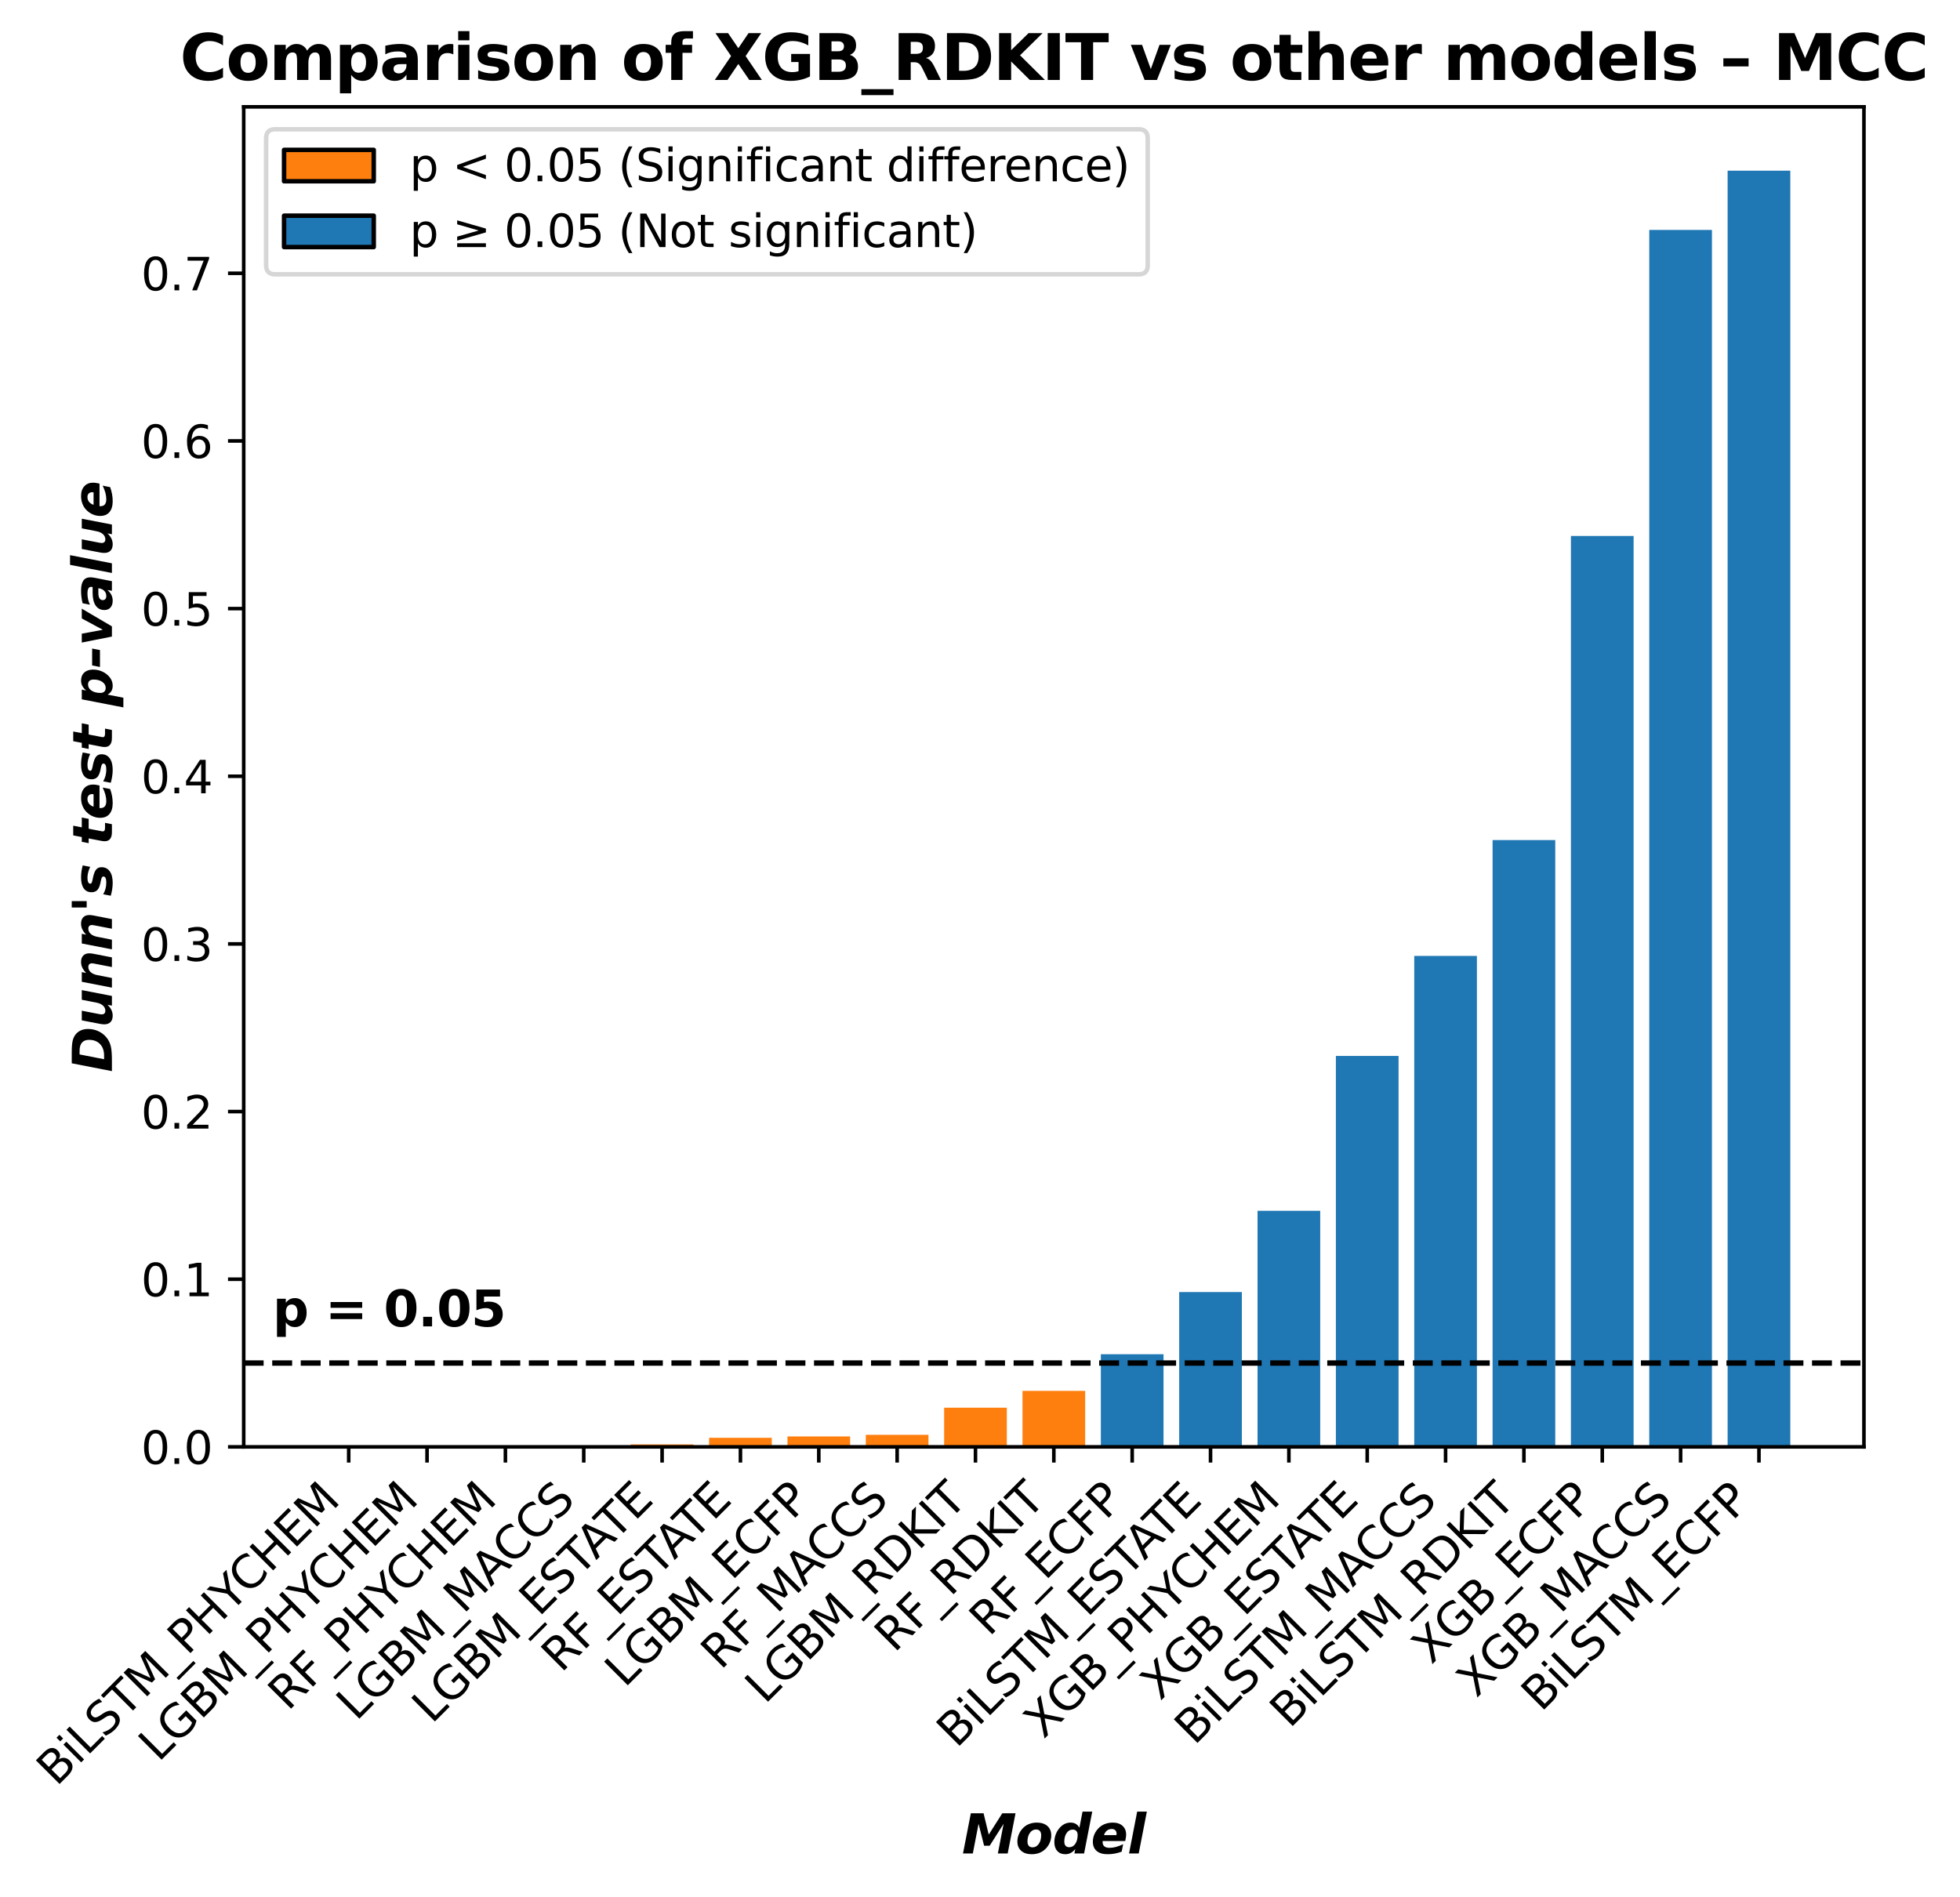 <?xml version="1.0" encoding="utf-8" standalone="no"?>
<!DOCTYPE svg PUBLIC "-//W3C//DTD SVG 1.1//EN"
  "http://www.w3.org/Graphics/SVG/1.1/DTD/svg11.dtd">
<svg xmlns:xlink="http://www.w3.org/1999/xlink" width="437.166pt" height="423.156pt" viewBox="0 0 437.166 423.156" xmlns="http://www.w3.org/2000/svg" version="1.1">
 <defs>
  <style type="text/css">*{stroke-linejoin: round; stroke-linecap: butt}</style>
 </defs>
 <g id="figure_1">
  <g id="patch_1">
   <path d="M 0 423.156 
L 437.166 423.156 
L 437.166 0 
L 0 0 
z
" style="fill: #ffffff"/>
  </g>
  <g id="axes_1">
   <g id="patch_2">
    <path d="M 54.359 322.766 
L 415.742 322.766 
L 415.742 23.838 
L 54.359 23.838 
z
" style="fill: #ffffff"/>
   </g>
   <g id="patch_3">
    <path d="M 70.786 322.766 
L 84.766 322.766 
L 84.766 322.737 
L 70.786 322.737 
z
" clip-path="url(#p5a8fd012ca)" style="fill: #ff7f0e"/>
   </g>
   <g id="patch_4">
    <path d="M 88.261 322.766 
L 102.241 322.766 
L 102.241 322.719 
L 88.261 322.719 
z
" clip-path="url(#p5a8fd012ca)" style="fill: #ff7f0e"/>
   </g>
   <g id="patch_5">
    <path d="M 105.736 322.766 
L 119.716 322.766 
L 119.716 322.636 
L 105.736 322.636 
z
" clip-path="url(#p5a8fd012ca)" style="fill: #ff7f0e"/>
   </g>
   <g id="patch_6">
    <path d="M 123.211 322.766 
L 137.191 322.766 
L 137.191 322.456 
L 123.211 322.456 
z
" clip-path="url(#p5a8fd012ca)" style="fill: #ff7f0e"/>
   </g>
   <g id="patch_7">
    <path d="M 140.686 322.766 
L 154.666 322.766 
L 154.666 322.214 
L 140.686 322.214 
z
" clip-path="url(#p5a8fd012ca)" style="fill: #ff7f0e"/>
   </g>
   <g id="patch_8">
    <path d="M 158.161 322.766 
L 172.141 322.766 
L 172.141 320.744 
L 158.161 320.744 
z
" clip-path="url(#p5a8fd012ca)" style="fill: #ff7f0e"/>
   </g>
   <g id="patch_9">
    <path d="M 175.636 322.766 
L 189.616 322.766 
L 189.616 320.433 
L 175.636 320.433 
z
" clip-path="url(#p5a8fd012ca)" style="fill: #ff7f0e"/>
   </g>
   <g id="patch_10">
    <path d="M 193.111 322.766 
L 207.091 322.766 
L 207.091 320.08 
L 193.111 320.08 
z
" clip-path="url(#p5a8fd012ca)" style="fill: #ff7f0e"/>
   </g>
   <g id="patch_11">
    <path d="M 210.586 322.766 
L 224.566 322.766 
L 224.566 314.03 
L 210.586 314.03 
z
" clip-path="url(#p5a8fd012ca)" style="fill: #ff7f0e"/>
   </g>
   <g id="patch_12">
    <path d="M 228.061 322.766 
L 242.041 322.766 
L 242.041 310.274 
L 228.061 310.274 
z
" clip-path="url(#p5a8fd012ca)" style="fill: #ff7f0e"/>
   </g>
   <g id="patch_13">
    <path d="M 245.536 322.766 
L 259.516 322.766 
L 259.516 302.1 
L 245.536 302.1 
z
" clip-path="url(#p5a8fd012ca)" style="fill: #1f77b4"/>
   </g>
   <g id="patch_14">
    <path d="M 263.011 322.766 
L 276.991 322.766 
L 276.991 288.224 
L 263.011 288.224 
z
" clip-path="url(#p5a8fd012ca)" style="fill: #1f77b4"/>
   </g>
   <g id="patch_15">
    <path d="M 280.486 322.766 
L 294.466 322.766 
L 294.466 270.095 
L 280.486 270.095 
z
" clip-path="url(#p5a8fd012ca)" style="fill: #1f77b4"/>
   </g>
   <g id="patch_16">
    <path d="M 297.961 322.766 
L 311.941 322.766 
L 311.941 235.554 
L 297.961 235.554 
z
" clip-path="url(#p5a8fd012ca)" style="fill: #1f77b4"/>
   </g>
   <g id="patch_17">
    <path d="M 315.436 322.766 
L 329.415 322.766 
L 329.415 213.247 
L 315.436 213.247 
z
" clip-path="url(#p5a8fd012ca)" style="fill: #1f77b4"/>
   </g>
   <g id="patch_18">
    <path d="M 332.91 322.766 
L 346.89 322.766 
L 346.89 187.4 
L 332.91 187.4 
z
" clip-path="url(#p5a8fd012ca)" style="fill: #1f77b4"/>
   </g>
   <g id="patch_19">
    <path d="M 350.385 322.766 
L 364.365 322.766 
L 364.365 119.559 
L 350.385 119.559 
z
" clip-path="url(#p5a8fd012ca)" style="fill: #1f77b4"/>
   </g>
   <g id="patch_20">
    <path d="M 367.86 322.766 
L 381.84 322.766 
L 381.84 51.295 
L 367.86 51.295 
z
" clip-path="url(#p5a8fd012ca)" style="fill: #1f77b4"/>
   </g>
   <g id="patch_21">
    <path d="M 385.335 322.766 
L 399.315 322.766 
L 399.315 38.072 
L 385.335 38.072 
z
" clip-path="url(#p5a8fd012ca)" style="fill: #1f77b4"/>
   </g>
   <g id="matplotlib.axis_1">
    <g id="xtick_1">
     <g id="line2d_1">
      <defs>
       <path id="m019c578b61" d="M 0 0 
L 0 3.5 
" style="stroke: #000000; stroke-width: 0.8"/>
      </defs>
      <g>
       <use xlink:href="#m019c578b61" x="77.776" y="322.766" style="stroke: #000000; stroke-width: 0.8"/>
      </g>
     </g>
     <g id="text_1">
      <!-- BiLSTM_PHYCHEM -->
      <g transform="translate(12.573 398.675) rotate(-45) scale(0.1 -0.1)">
       <defs>
        <path id="DejaVuSans-42" d="M 1259 2228 
L 1259 519 
L 2272 519 
Q 2781 519 3026 730 
Q 3272 941 3272 1375 
Q 3272 1813 3026 2020 
Q 2781 2228 2272 2228 
L 1259 2228 
z
M 1259 4147 
L 1259 2741 
L 2194 2741 
Q 2656 2741 2882 2914 
Q 3109 3088 3109 3444 
Q 3109 3797 2882 3972 
Q 2656 4147 2194 4147 
L 1259 4147 
z
M 628 4666 
L 2241 4666 
Q 2963 4666 3353 4366 
Q 3744 4066 3744 3513 
Q 3744 3084 3544 2831 
Q 3344 2578 2956 2516 
Q 3422 2416 3680 2098 
Q 3938 1781 3938 1306 
Q 3938 681 3513 340 
Q 3088 0 2303 0 
L 628 0 
L 628 4666 
z
" transform="scale(0.016)"/>
        <path id="DejaVuSans-69" d="M 603 3500 
L 1178 3500 
L 1178 0 
L 603 0 
L 603 3500 
z
M 603 4863 
L 1178 4863 
L 1178 4134 
L 603 4134 
L 603 4863 
z
" transform="scale(0.016)"/>
        <path id="DejaVuSans-4c" d="M 628 4666 
L 1259 4666 
L 1259 531 
L 3531 531 
L 3531 0 
L 628 0 
L 628 4666 
z
" transform="scale(0.016)"/>
        <path id="DejaVuSans-53" d="M 3425 4513 
L 3425 3897 
Q 3066 4069 2747 4153 
Q 2428 4238 2131 4238 
Q 1616 4238 1336 4038 
Q 1056 3838 1056 3469 
Q 1056 3159 1242 3001 
Q 1428 2844 1947 2747 
L 2328 2669 
Q 3034 2534 3370 2195 
Q 3706 1856 3706 1288 
Q 3706 609 3251 259 
Q 2797 -91 1919 -91 
Q 1588 -91 1214 -16 
Q 841 59 441 206 
L 441 856 
Q 825 641 1194 531 
Q 1563 422 1919 422 
Q 2459 422 2753 634 
Q 3047 847 3047 1241 
Q 3047 1584 2836 1778 
Q 2625 1972 2144 2069 
L 1759 2144 
Q 1053 2284 737 2584 
Q 422 2884 422 3419 
Q 422 4038 858 4394 
Q 1294 4750 2059 4750 
Q 2388 4750 2728 4690 
Q 3069 4631 3425 4513 
z
" transform="scale(0.016)"/>
        <path id="DejaVuSans-54" d="M -19 4666 
L 3928 4666 
L 3928 4134 
L 2272 4134 
L 2272 0 
L 1638 0 
L 1638 4134 
L -19 4134 
L -19 4666 
z
" transform="scale(0.016)"/>
        <path id="DejaVuSans-4d" d="M 628 4666 
L 1569 4666 
L 2759 1491 
L 3956 4666 
L 4897 4666 
L 4897 0 
L 4281 0 
L 4281 4097 
L 3078 897 
L 2444 897 
L 1241 4097 
L 1241 0 
L 628 0 
L 628 4666 
z
" transform="scale(0.016)"/>
        <path id="DejaVuSans-5f" d="M 3263 -1063 
L 3263 -1509 
L -63 -1509 
L -63 -1063 
L 3263 -1063 
z
" transform="scale(0.016)"/>
        <path id="DejaVuSans-50" d="M 1259 4147 
L 1259 2394 
L 2053 2394 
Q 2494 2394 2734 2622 
Q 2975 2850 2975 3272 
Q 2975 3691 2734 3919 
Q 2494 4147 2053 4147 
L 1259 4147 
z
M 628 4666 
L 2053 4666 
Q 2838 4666 3239 4311 
Q 3641 3956 3641 3272 
Q 3641 2581 3239 2228 
Q 2838 1875 2053 1875 
L 1259 1875 
L 1259 0 
L 628 0 
L 628 4666 
z
" transform="scale(0.016)"/>
        <path id="DejaVuSans-48" d="M 628 4666 
L 1259 4666 
L 1259 2753 
L 3553 2753 
L 3553 4666 
L 4184 4666 
L 4184 0 
L 3553 0 
L 3553 2222 
L 1259 2222 
L 1259 0 
L 628 0 
L 628 4666 
z
" transform="scale(0.016)"/>
        <path id="DejaVuSans-59" d="M -13 4666 
L 666 4666 
L 1959 2747 
L 3244 4666 
L 3922 4666 
L 2272 2222 
L 2272 0 
L 1638 0 
L 1638 2222 
L -13 4666 
z
" transform="scale(0.016)"/>
        <path id="DejaVuSans-43" d="M 4122 4306 
L 4122 3641 
Q 3803 3938 3442 4084 
Q 3081 4231 2675 4231 
Q 1875 4231 1450 3742 
Q 1025 3253 1025 2328 
Q 1025 1406 1450 917 
Q 1875 428 2675 428 
Q 3081 428 3442 575 
Q 3803 722 4122 1019 
L 4122 359 
Q 3791 134 3420 21 
Q 3050 -91 2638 -91 
Q 1578 -91 968 557 
Q 359 1206 359 2328 
Q 359 3453 968 4101 
Q 1578 4750 2638 4750 
Q 3056 4750 3426 4639 
Q 3797 4528 4122 4306 
z
" transform="scale(0.016)"/>
        <path id="DejaVuSans-45" d="M 628 4666 
L 3578 4666 
L 3578 4134 
L 1259 4134 
L 1259 2753 
L 3481 2753 
L 3481 2222 
L 1259 2222 
L 1259 531 
L 3634 531 
L 3634 0 
L 628 0 
L 628 4666 
z
" transform="scale(0.016)"/>
       </defs>
       <use xlink:href="#DejaVuSans-42"/>
       <use xlink:href="#DejaVuSans-69" x="68.604"/>
       <use xlink:href="#DejaVuSans-4c" x="96.387"/>
       <use xlink:href="#DejaVuSans-53" x="152.1"/>
       <use xlink:href="#DejaVuSans-54" x="215.576"/>
       <use xlink:href="#DejaVuSans-4d" x="276.66"/>
       <use xlink:href="#DejaVuSans-5f" x="362.939"/>
       <use xlink:href="#DejaVuSans-50" x="412.939"/>
       <use xlink:href="#DejaVuSans-48" x="473.242"/>
       <use xlink:href="#DejaVuSans-59" x="548.438"/>
       <use xlink:href="#DejaVuSans-43" x="604.021"/>
       <use xlink:href="#DejaVuSans-48" x="673.846"/>
       <use xlink:href="#DejaVuSans-45" x="749.041"/>
       <use xlink:href="#DejaVuSans-4d" x="812.225"/>
      </g>
     </g>
    </g>
    <g id="xtick_2">
     <g id="line2d_2">
      <g>
       <use xlink:href="#m019c578b61" x="95.251" y="322.766" style="stroke: #000000; stroke-width: 0.8"/>
      </g>
     </g>
     <g id="text_2">
      <!-- LGBM_PHYCHEM -->
      <g transform="translate(35.341 393.257) rotate(-45) scale(0.1 -0.1)">
       <defs>
        <path id="DejaVuSans-47" d="M 3809 666 
L 3809 1919 
L 2778 1919 
L 2778 2438 
L 4434 2438 
L 4434 434 
Q 4069 175 3628 42 
Q 3188 -91 2688 -91 
Q 1594 -91 976 548 
Q 359 1188 359 2328 
Q 359 3472 976 4111 
Q 1594 4750 2688 4750 
Q 3144 4750 3555 4637 
Q 3966 4525 4313 4306 
L 4313 3634 
Q 3963 3931 3569 4081 
Q 3175 4231 2741 4231 
Q 1884 4231 1454 3753 
Q 1025 3275 1025 2328 
Q 1025 1384 1454 906 
Q 1884 428 2741 428 
Q 3075 428 3337 486 
Q 3600 544 3809 666 
z
" transform="scale(0.016)"/>
       </defs>
       <use xlink:href="#DejaVuSans-4c"/>
       <use xlink:href="#DejaVuSans-47" x="55.713"/>
       <use xlink:href="#DejaVuSans-42" x="133.203"/>
       <use xlink:href="#DejaVuSans-4d" x="201.807"/>
       <use xlink:href="#DejaVuSans-5f" x="288.086"/>
       <use xlink:href="#DejaVuSans-50" x="338.086"/>
       <use xlink:href="#DejaVuSans-48" x="398.389"/>
       <use xlink:href="#DejaVuSans-59" x="473.584"/>
       <use xlink:href="#DejaVuSans-43" x="529.168"/>
       <use xlink:href="#DejaVuSans-48" x="598.992"/>
       <use xlink:href="#DejaVuSans-45" x="674.188"/>
       <use xlink:href="#DejaVuSans-4d" x="737.371"/>
      </g>
     </g>
    </g>
    <g id="xtick_3">
     <g id="line2d_3">
      <g>
       <use xlink:href="#m019c578b61" x="112.726" y="322.766" style="stroke: #000000; stroke-width: 0.8"/>
      </g>
     </g>
     <g id="text_3">
      <!-- RF_PHYCHEM -->
      <g transform="translate(64.207 381.866) rotate(-45) scale(0.1 -0.1)">
       <defs>
        <path id="DejaVuSans-52" d="M 2841 2188 
Q 3044 2119 3236 1894 
Q 3428 1669 3622 1275 
L 4263 0 
L 3584 0 
L 2988 1197 
Q 2756 1666 2539 1819 
Q 2322 1972 1947 1972 
L 1259 1972 
L 1259 0 
L 628 0 
L 628 4666 
L 2053 4666 
Q 2853 4666 3247 4331 
Q 3641 3997 3641 3322 
Q 3641 2881 3436 2590 
Q 3231 2300 2841 2188 
z
M 1259 4147 
L 1259 2491 
L 2053 2491 
Q 2509 2491 2742 2702 
Q 2975 2913 2975 3322 
Q 2975 3731 2742 3939 
Q 2509 4147 2053 4147 
L 1259 4147 
z
" transform="scale(0.016)"/>
        <path id="DejaVuSans-46" d="M 628 4666 
L 3309 4666 
L 3309 4134 
L 1259 4134 
L 1259 2759 
L 3109 2759 
L 3109 2228 
L 1259 2228 
L 1259 0 
L 628 0 
L 628 4666 
z
" transform="scale(0.016)"/>
       </defs>
       <use xlink:href="#DejaVuSans-52"/>
       <use xlink:href="#DejaVuSans-46" x="69.482"/>
       <use xlink:href="#DejaVuSans-5f" x="127.002"/>
       <use xlink:href="#DejaVuSans-50" x="177.002"/>
       <use xlink:href="#DejaVuSans-48" x="237.305"/>
       <use xlink:href="#DejaVuSans-59" x="312.5"/>
       <use xlink:href="#DejaVuSans-43" x="368.084"/>
       <use xlink:href="#DejaVuSans-48" x="437.908"/>
       <use xlink:href="#DejaVuSans-45" x="513.104"/>
       <use xlink:href="#DejaVuSans-4d" x="576.287"/>
      </g>
     </g>
    </g>
    <g id="xtick_4">
     <g id="line2d_4">
      <g>
       <use xlink:href="#m019c578b61" x="130.201" y="322.766" style="stroke: #000000; stroke-width: 0.8"/>
      </g>
     </g>
     <g id="text_4">
      <!-- LGBM_MACCS -->
      <g transform="translate(79.448 384.1) rotate(-45) scale(0.1 -0.1)">
       <defs>
        <path id="DejaVuSans-41" d="M 2188 4044 
L 1331 1722 
L 3047 1722 
L 2188 4044 
z
M 1831 4666 
L 2547 4666 
L 4325 0 
L 3669 0 
L 3244 1197 
L 1141 1197 
L 716 0 
L 50 0 
L 1831 4666 
z
" transform="scale(0.016)"/>
       </defs>
       <use xlink:href="#DejaVuSans-4c"/>
       <use xlink:href="#DejaVuSans-47" x="55.713"/>
       <use xlink:href="#DejaVuSans-42" x="133.203"/>
       <use xlink:href="#DejaVuSans-4d" x="201.807"/>
       <use xlink:href="#DejaVuSans-5f" x="288.086"/>
       <use xlink:href="#DejaVuSans-4d" x="338.086"/>
       <use xlink:href="#DejaVuSans-41" x="424.365"/>
       <use xlink:href="#DejaVuSans-43" x="491.023"/>
       <use xlink:href="#DejaVuSans-43" x="560.848"/>
       <use xlink:href="#DejaVuSans-53" x="630.672"/>
      </g>
     </g>
    </g>
    <g id="xtick_5">
     <g id="line2d_5">
      <g>
       <use xlink:href="#m019c578b61" x="147.676" y="322.766" style="stroke: #000000; stroke-width: 0.8"/>
      </g>
     </g>
     <g id="text_5">
      <!-- LGBM_ESTATE -->
      <g transform="translate(96.298 384.725) rotate(-45) scale(0.1 -0.1)">
       <use xlink:href="#DejaVuSans-4c"/>
       <use xlink:href="#DejaVuSans-47" x="55.713"/>
       <use xlink:href="#DejaVuSans-42" x="133.203"/>
       <use xlink:href="#DejaVuSans-4d" x="201.807"/>
       <use xlink:href="#DejaVuSans-5f" x="288.086"/>
       <use xlink:href="#DejaVuSans-45" x="338.086"/>
       <use xlink:href="#DejaVuSans-53" x="401.27"/>
       <use xlink:href="#DejaVuSans-54" x="464.746"/>
       <use xlink:href="#DejaVuSans-41" x="518.08"/>
       <use xlink:href="#DejaVuSans-54" x="578.738"/>
       <use xlink:href="#DejaVuSans-45" x="639.822"/>
      </g>
     </g>
    </g>
    <g id="xtick_6">
     <g id="line2d_6">
      <g>
       <use xlink:href="#m019c578b61" x="165.151" y="322.766" style="stroke: #000000; stroke-width: 0.8"/>
      </g>
     </g>
     <g id="text_6">
      <!-- RF_ESTATE -->
      <g transform="translate(125.164 373.334) rotate(-45) scale(0.1 -0.1)">
       <use xlink:href="#DejaVuSans-52"/>
       <use xlink:href="#DejaVuSans-46" x="69.482"/>
       <use xlink:href="#DejaVuSans-5f" x="127.002"/>
       <use xlink:href="#DejaVuSans-45" x="177.002"/>
       <use xlink:href="#DejaVuSans-53" x="240.186"/>
       <use xlink:href="#DejaVuSans-54" x="303.662"/>
       <use xlink:href="#DejaVuSans-41" x="356.996"/>
       <use xlink:href="#DejaVuSans-54" x="417.654"/>
       <use xlink:href="#DejaVuSans-45" x="478.738"/>
      </g>
     </g>
    </g>
    <g id="xtick_7">
     <g id="line2d_7">
      <g>
       <use xlink:href="#m019c578b61" x="182.626" y="322.766" style="stroke: #000000; stroke-width: 0.8"/>
      </g>
     </g>
     <g id="text_7">
      <!-- LGBM_ECFP -->
      <g transform="translate(139.315 376.657) rotate(-45) scale(0.1 -0.1)">
       <use xlink:href="#DejaVuSans-4c"/>
       <use xlink:href="#DejaVuSans-47" x="55.713"/>
       <use xlink:href="#DejaVuSans-42" x="133.203"/>
       <use xlink:href="#DejaVuSans-4d" x="201.807"/>
       <use xlink:href="#DejaVuSans-5f" x="288.086"/>
       <use xlink:href="#DejaVuSans-45" x="338.086"/>
       <use xlink:href="#DejaVuSans-43" x="401.27"/>
       <use xlink:href="#DejaVuSans-46" x="471.094"/>
       <use xlink:href="#DejaVuSans-50" x="528.613"/>
      </g>
     </g>
    </g>
    <g id="xtick_8">
     <g id="line2d_8">
      <g>
       <use xlink:href="#m019c578b61" x="200.101" y="322.766" style="stroke: #000000; stroke-width: 0.8"/>
      </g>
     </g>
     <g id="text_8">
      <!-- RF_MACCS -->
      <g transform="translate(160.739 372.709) rotate(-45) scale(0.1 -0.1)">
       <use xlink:href="#DejaVuSans-52"/>
       <use xlink:href="#DejaVuSans-46" x="69.482"/>
       <use xlink:href="#DejaVuSans-5f" x="127.002"/>
       <use xlink:href="#DejaVuSans-4d" x="177.002"/>
       <use xlink:href="#DejaVuSans-41" x="263.281"/>
       <use xlink:href="#DejaVuSans-43" x="329.939"/>
       <use xlink:href="#DejaVuSans-43" x="399.764"/>
       <use xlink:href="#DejaVuSans-53" x="469.588"/>
      </g>
     </g>
    </g>
    <g id="xtick_9">
     <g id="line2d_9">
      <g>
       <use xlink:href="#m019c578b61" x="217.576" y="322.766" style="stroke: #000000; stroke-width: 0.8"/>
      </g>
     </g>
     <g id="text_9">
      <!-- LGBM_RDKIT -->
      <g transform="translate(170.602 380.321) rotate(-45) scale(0.1 -0.1)">
       <defs>
        <path id="DejaVuSans-44" d="M 1259 4147 
L 1259 519 
L 2022 519 
Q 2988 519 3436 956 
Q 3884 1394 3884 2338 
Q 3884 3275 3436 3711 
Q 2988 4147 2022 4147 
L 1259 4147 
z
M 628 4666 
L 1925 4666 
Q 3281 4666 3915 4102 
Q 4550 3538 4550 2338 
Q 4550 1131 3912 565 
Q 3275 0 1925 0 
L 628 0 
L 628 4666 
z
" transform="scale(0.016)"/>
        <path id="DejaVuSans-4b" d="M 628 4666 
L 1259 4666 
L 1259 2694 
L 3353 4666 
L 4166 4666 
L 1850 2491 
L 4331 0 
L 3500 0 
L 1259 2247 
L 1259 0 
L 628 0 
L 628 4666 
z
" transform="scale(0.016)"/>
        <path id="DejaVuSans-49" d="M 628 4666 
L 1259 4666 
L 1259 0 
L 628 0 
L 628 4666 
z
" transform="scale(0.016)"/>
       </defs>
       <use xlink:href="#DejaVuSans-4c"/>
       <use xlink:href="#DejaVuSans-47" x="55.713"/>
       <use xlink:href="#DejaVuSans-42" x="133.203"/>
       <use xlink:href="#DejaVuSans-4d" x="201.807"/>
       <use xlink:href="#DejaVuSans-5f" x="288.086"/>
       <use xlink:href="#DejaVuSans-52" x="338.086"/>
       <use xlink:href="#DejaVuSans-44" x="407.568"/>
       <use xlink:href="#DejaVuSans-4b" x="484.57"/>
       <use xlink:href="#DejaVuSans-49" x="550.146"/>
       <use xlink:href="#DejaVuSans-54" x="579.639"/>
      </g>
     </g>
    </g>
    <g id="xtick_10">
     <g id="line2d_10">
      <g>
       <use xlink:href="#m019c578b61" x="235.051" y="322.766" style="stroke: #000000; stroke-width: 0.8"/>
      </g>
     </g>
     <g id="text_10">
      <!-- RF_RDKIT -->
      <g transform="translate(199.468 368.858) rotate(-45) scale(0.1 -0.1)">
       <use xlink:href="#DejaVuSans-52"/>
       <use xlink:href="#DejaVuSans-46" x="69.482"/>
       <use xlink:href="#DejaVuSans-5f" x="127.002"/>
       <use xlink:href="#DejaVuSans-52" x="177.002"/>
       <use xlink:href="#DejaVuSans-44" x="246.484"/>
       <use xlink:href="#DejaVuSans-4b" x="323.486"/>
       <use xlink:href="#DejaVuSans-49" x="389.062"/>
       <use xlink:href="#DejaVuSans-54" x="418.555"/>
      </g>
     </g>
    </g>
    <g id="xtick_11">
     <g id="line2d_11">
      <g>
       <use xlink:href="#m019c578b61" x="252.526" y="322.766" style="stroke: #000000; stroke-width: 0.8"/>
      </g>
     </g>
     <g id="text_11">
      <!-- RF_ECFP -->
      <g transform="translate(220.606 365.266) rotate(-45) scale(0.1 -0.1)">
       <use xlink:href="#DejaVuSans-52"/>
       <use xlink:href="#DejaVuSans-46" x="69.482"/>
       <use xlink:href="#DejaVuSans-5f" x="127.002"/>
       <use xlink:href="#DejaVuSans-45" x="177.002"/>
       <use xlink:href="#DejaVuSans-43" x="240.186"/>
       <use xlink:href="#DejaVuSans-46" x="310.01"/>
       <use xlink:href="#DejaVuSans-50" x="367.529"/>
      </g>
     </g>
    </g>
    <g id="xtick_12">
     <g id="line2d_12">
      <g>
       <use xlink:href="#m019c578b61" x="270.001" y="322.766" style="stroke: #000000; stroke-width: 0.8"/>
      </g>
     </g>
     <g id="text_12">
      <!-- BiLSTM_ESTATE -->
      <g transform="translate(213.329 390.143) rotate(-45) scale(0.1 -0.1)">
       <use xlink:href="#DejaVuSans-42"/>
       <use xlink:href="#DejaVuSans-69" x="68.604"/>
       <use xlink:href="#DejaVuSans-4c" x="96.387"/>
       <use xlink:href="#DejaVuSans-53" x="152.1"/>
       <use xlink:href="#DejaVuSans-54" x="215.576"/>
       <use xlink:href="#DejaVuSans-4d" x="276.66"/>
       <use xlink:href="#DejaVuSans-5f" x="362.939"/>
       <use xlink:href="#DejaVuSans-45" x="412.939"/>
       <use xlink:href="#DejaVuSans-53" x="476.123"/>
       <use xlink:href="#DejaVuSans-54" x="539.6"/>
       <use xlink:href="#DejaVuSans-41" x="592.934"/>
       <use xlink:href="#DejaVuSans-54" x="653.592"/>
       <use xlink:href="#DejaVuSans-45" x="714.676"/>
      </g>
     </g>
    </g>
    <g id="xtick_13">
     <g id="line2d_13">
      <g>
       <use xlink:href="#m019c578b61" x="287.476" y="322.766" style="stroke: #000000; stroke-width: 0.8"/>
      </g>
     </g>
     <g id="text_13">
      <!-- XGB_PHYCHEM -->
      <g transform="translate(232.763 388.059) rotate(-45) scale(0.1 -0.1)">
       <defs>
        <path id="DejaVuSans-58" d="M 403 4666 
L 1081 4666 
L 2241 2931 
L 3406 4666 
L 4084 4666 
L 2584 2425 
L 4184 0 
L 3506 0 
L 2194 1984 
L 872 0 
L 191 0 
L 1856 2491 
L 403 4666 
z
" transform="scale(0.016)"/>
       </defs>
       <use xlink:href="#DejaVuSans-58"/>
       <use xlink:href="#DejaVuSans-47" x="68.506"/>
       <use xlink:href="#DejaVuSans-42" x="145.996"/>
       <use xlink:href="#DejaVuSans-5f" x="214.6"/>
       <use xlink:href="#DejaVuSans-50" x="264.6"/>
       <use xlink:href="#DejaVuSans-48" x="324.902"/>
       <use xlink:href="#DejaVuSans-59" x="400.098"/>
       <use xlink:href="#DejaVuSans-43" x="455.682"/>
       <use xlink:href="#DejaVuSans-48" x="525.506"/>
       <use xlink:href="#DejaVuSans-45" x="600.701"/>
       <use xlink:href="#DejaVuSans-4d" x="663.885"/>
      </g>
     </g>
    </g>
    <g id="xtick_14">
     <g id="line2d_14">
      <g>
       <use xlink:href="#m019c578b61" x="304.951" y="322.766" style="stroke: #000000; stroke-width: 0.8"/>
      </g>
     </g>
     <g id="text_14">
      <!-- XGB_ESTATE -->
      <g transform="translate(258.77 379.528) rotate(-45) scale(0.1 -0.1)">
       <use xlink:href="#DejaVuSans-58"/>
       <use xlink:href="#DejaVuSans-47" x="68.506"/>
       <use xlink:href="#DejaVuSans-42" x="145.996"/>
       <use xlink:href="#DejaVuSans-5f" x="214.6"/>
       <use xlink:href="#DejaVuSans-45" x="264.6"/>
       <use xlink:href="#DejaVuSans-53" x="327.783"/>
       <use xlink:href="#DejaVuSans-54" x="391.26"/>
       <use xlink:href="#DejaVuSans-41" x="444.594"/>
       <use xlink:href="#DejaVuSans-54" x="505.252"/>
       <use xlink:href="#DejaVuSans-45" x="566.336"/>
      </g>
     </g>
    </g>
    <g id="xtick_15">
     <g id="line2d_15">
      <g>
       <use xlink:href="#m019c578b61" x="322.426" y="322.766" style="stroke: #000000; stroke-width: 0.8"/>
      </g>
     </g>
     <g id="text_15">
      <!-- BiLSTM_MACCS -->
      <g transform="translate(266.38 389.518) rotate(-45) scale(0.1 -0.1)">
       <use xlink:href="#DejaVuSans-42"/>
       <use xlink:href="#DejaVuSans-69" x="68.604"/>
       <use xlink:href="#DejaVuSans-4c" x="96.387"/>
       <use xlink:href="#DejaVuSans-53" x="152.1"/>
       <use xlink:href="#DejaVuSans-54" x="215.576"/>
       <use xlink:href="#DejaVuSans-4d" x="276.66"/>
       <use xlink:href="#DejaVuSans-5f" x="362.939"/>
       <use xlink:href="#DejaVuSans-4d" x="412.939"/>
       <use xlink:href="#DejaVuSans-41" x="499.219"/>
       <use xlink:href="#DejaVuSans-43" x="565.877"/>
       <use xlink:href="#DejaVuSans-43" x="635.701"/>
       <use xlink:href="#DejaVuSans-53" x="705.525"/>
      </g>
     </g>
    </g>
    <g id="xtick_16">
     <g id="line2d_16">
      <g>
       <use xlink:href="#m019c578b61" x="339.9" y="322.766" style="stroke: #000000; stroke-width: 0.8"/>
      </g>
     </g>
     <g id="text_16">
      <!-- BiLSTM_RDKIT -->
      <g transform="translate(287.633 385.739) rotate(-45) scale(0.1 -0.1)">
       <use xlink:href="#DejaVuSans-42"/>
       <use xlink:href="#DejaVuSans-69" x="68.604"/>
       <use xlink:href="#DejaVuSans-4c" x="96.387"/>
       <use xlink:href="#DejaVuSans-53" x="152.1"/>
       <use xlink:href="#DejaVuSans-54" x="215.576"/>
       <use xlink:href="#DejaVuSans-4d" x="276.66"/>
       <use xlink:href="#DejaVuSans-5f" x="362.939"/>
       <use xlink:href="#DejaVuSans-52" x="412.939"/>
       <use xlink:href="#DejaVuSans-44" x="482.422"/>
       <use xlink:href="#DejaVuSans-4b" x="559.424"/>
       <use xlink:href="#DejaVuSans-49" x="625"/>
       <use xlink:href="#DejaVuSans-54" x="654.492"/>
      </g>
     </g>
    </g>
    <g id="xtick_17">
     <g id="line2d_17">
      <g>
       <use xlink:href="#m019c578b61" x="357.375" y="322.766" style="stroke: #000000; stroke-width: 0.8"/>
      </g>
     </g>
     <g id="text_17">
      <!-- XGB_ECFP -->
      <g transform="translate(319.262 371.46) rotate(-45) scale(0.1 -0.1)">
       <use xlink:href="#DejaVuSans-58"/>
       <use xlink:href="#DejaVuSans-47" x="68.506"/>
       <use xlink:href="#DejaVuSans-42" x="145.996"/>
       <use xlink:href="#DejaVuSans-5f" x="214.6"/>
       <use xlink:href="#DejaVuSans-45" x="264.6"/>
       <use xlink:href="#DejaVuSans-43" x="327.783"/>
       <use xlink:href="#DejaVuSans-46" x="397.607"/>
       <use xlink:href="#DejaVuSans-50" x="455.127"/>
      </g>
     </g>
    </g>
    <g id="xtick_18">
     <g id="line2d_18">
      <g>
       <use xlink:href="#m019c578b61" x="374.85" y="322.766" style="stroke: #000000; stroke-width: 0.8"/>
      </g>
     </g>
     <g id="text_18">
      <!-- XGB_MACCS -->
      <g transform="translate(329.295 378.902) rotate(-45) scale(0.1 -0.1)">
       <use xlink:href="#DejaVuSans-58"/>
       <use xlink:href="#DejaVuSans-47" x="68.506"/>
       <use xlink:href="#DejaVuSans-42" x="145.996"/>
       <use xlink:href="#DejaVuSans-5f" x="214.6"/>
       <use xlink:href="#DejaVuSans-4d" x="264.6"/>
       <use xlink:href="#DejaVuSans-41" x="350.879"/>
       <use xlink:href="#DejaVuSans-43" x="417.537"/>
       <use xlink:href="#DejaVuSans-43" x="487.361"/>
       <use xlink:href="#DejaVuSans-53" x="557.186"/>
      </g>
     </g>
    </g>
    <g id="xtick_19">
     <g id="line2d_19">
      <g>
       <use xlink:href="#m019c578b61" x="392.325" y="322.766" style="stroke: #000000; stroke-width: 0.8"/>
      </g>
     </g>
     <g id="text_19">
      <!-- BiLSTM_ECFP -->
      <g transform="translate(343.722 382.076) rotate(-45) scale(0.1 -0.1)">
       <use xlink:href="#DejaVuSans-42"/>
       <use xlink:href="#DejaVuSans-69" x="68.604"/>
       <use xlink:href="#DejaVuSans-4c" x="96.387"/>
       <use xlink:href="#DejaVuSans-53" x="152.1"/>
       <use xlink:href="#DejaVuSans-54" x="215.576"/>
       <use xlink:href="#DejaVuSans-4d" x="276.66"/>
       <use xlink:href="#DejaVuSans-5f" x="362.939"/>
       <use xlink:href="#DejaVuSans-45" x="412.939"/>
       <use xlink:href="#DejaVuSans-43" x="476.123"/>
       <use xlink:href="#DejaVuSans-46" x="545.947"/>
       <use xlink:href="#DejaVuSans-50" x="603.467"/>
      </g>
     </g>
    </g>
    <g id="text_20">
     <!-- Model -->
     <g transform="translate(214.536 413.46) scale(0.12 -0.12)">
      <defs>
       <path id="DejaVuSans-BoldOblique-4d" d="M 1044 4666 
L 2522 4666 
L 3122 2188 
L 4697 4666 
L 6234 4666 
L 5325 0 
L 4184 0 
L 4850 3444 
L 3231 897 
L 2584 897 
L 1941 3444 
L 1275 0 
L 134 0 
L 1044 4666 
z
" transform="scale(0.016)"/>
       <path id="DejaVuSans-BoldOblique-6f" d="M 2400 2784 
Q 1966 2784 1684 2390 
Q 1403 1997 1403 1388 
Q 1403 1056 1554 882 
Q 1706 709 1997 709 
Q 2431 709 2712 1104 
Q 2994 1500 2994 2113 
Q 2994 2441 2842 2612 
Q 2691 2784 2400 2784 
z
M 2491 3584 
Q 3272 3584 3719 3187 
Q 4166 2791 4166 2106 
Q 4166 1709 4025 1336 
Q 3884 963 3616 653 
Q 3297 284 2862 96 
Q 2428 -91 1894 -91 
Q 1122 -91 676 306 
Q 231 703 231 1388 
Q 231 1781 375 2157 
Q 519 2534 788 2847 
Q 1100 3209 1533 3396 
Q 1966 3584 2491 3584 
z
" transform="scale(0.016)"/>
       <path id="DejaVuSans-BoldOblique-64" d="M 1966 722 
Q 2397 722 2667 1119 
Q 2938 1516 2938 2156 
Q 2938 2447 2786 2609 
Q 2634 2772 2363 2772 
Q 1938 2772 1663 2380 
Q 1388 1988 1388 1375 
Q 1388 1056 1536 889 
Q 1684 722 1966 722 
z
M 3144 2988 
L 3506 4863 
L 4634 4863 
L 3688 0 
L 2559 0 
L 2663 506 
Q 2406 200 2125 54 
Q 1844 -91 1509 -91 
Q 919 -91 575 284 
Q 231 659 231 1306 
Q 231 1709 351 2090 
Q 472 2472 697 2784 
Q 981 3178 1339 3381 
Q 1697 3584 2106 3584 
Q 2466 3584 2717 3439 
Q 2969 3294 3144 2988 
z
" transform="scale(0.016)"/>
       <path id="DejaVuSans-BoldOblique-65" d="M 4025 1619 
L 3988 1441 
L 1369 1441 
Q 1369 1422 1366 1386 
Q 1363 1350 1363 1331 
Q 1363 991 1567 822 
Q 1772 653 2181 653 
Q 2534 653 2926 759 
Q 3319 866 3750 1075 
L 3578 206 
Q 3169 56 2764 -17 
Q 2359 -91 1941 -91 
Q 1122 -91 676 287 
Q 231 666 231 1356 
Q 231 1756 373 2132 
Q 516 2509 788 2822 
Q 1109 3197 1557 3390 
Q 2006 3584 2553 3584 
Q 3263 3584 3680 3206 
Q 4097 2828 4097 2188 
Q 4097 2063 4080 1923 
Q 4063 1784 4025 1619 
z
M 2969 2131 
Q 2978 2172 2983 2214 
Q 2988 2256 2988 2297 
Q 2988 2547 2838 2694 
Q 2688 2841 2431 2841 
Q 2103 2841 1873 2661 
Q 1644 2481 1522 2131 
L 2969 2131 
z
" transform="scale(0.016)"/>
       <path id="DejaVuSans-BoldOblique-6c" d="M 1141 4863 
L 2266 4863 
L 1319 0 
L 197 0 
L 1141 4863 
z
" transform="scale(0.016)"/>
      </defs>
      <use xlink:href="#DejaVuSans-BoldOblique-4d"/>
      <use xlink:href="#DejaVuSans-BoldOblique-6f" x="99.512"/>
      <use xlink:href="#DejaVuSans-BoldOblique-64" x="168.213"/>
      <use xlink:href="#DejaVuSans-BoldOblique-65" x="239.795"/>
      <use xlink:href="#DejaVuSans-BoldOblique-6c" x="307.617"/>
     </g>
    </g>
   </g>
   <g id="matplotlib.axis_2">
    <g id="ytick_1">
     <g id="line2d_20">
      <defs>
       <path id="maad6b0d19a" d="M 0 0 
L -3.5 0 
" style="stroke: #000000; stroke-width: 0.8"/>
      </defs>
      <g>
       <use xlink:href="#maad6b0d19a" x="54.359" y="322.766" style="stroke: #000000; stroke-width: 0.8"/>
      </g>
     </g>
     <g id="text_21">
      <!-- 0.0 -->
      <g transform="translate(31.456 326.565) scale(0.1 -0.1)">
       <defs>
        <path id="DejaVuSans-30" d="M 2034 4250 
Q 1547 4250 1301 3770 
Q 1056 3291 1056 2328 
Q 1056 1369 1301 889 
Q 1547 409 2034 409 
Q 2525 409 2770 889 
Q 3016 1369 3016 2328 
Q 3016 3291 2770 3770 
Q 2525 4250 2034 4250 
z
M 2034 4750 
Q 2819 4750 3233 4129 
Q 3647 3509 3647 2328 
Q 3647 1150 3233 529 
Q 2819 -91 2034 -91 
Q 1250 -91 836 529 
Q 422 1150 422 2328 
Q 422 3509 836 4129 
Q 1250 4750 2034 4750 
z
" transform="scale(0.016)"/>
        <path id="DejaVuSans-2e" d="M 684 794 
L 1344 794 
L 1344 0 
L 684 0 
L 684 794 
z
" transform="scale(0.016)"/>
       </defs>
       <use xlink:href="#DejaVuSans-30"/>
       <use xlink:href="#DejaVuSans-2e" x="63.623"/>
       <use xlink:href="#DejaVuSans-30" x="95.41"/>
      </g>
     </g>
    </g>
    <g id="ytick_2">
     <g id="line2d_21">
      <g>
       <use xlink:href="#maad6b0d19a" x="54.359" y="285.366" style="stroke: #000000; stroke-width: 0.8"/>
      </g>
     </g>
     <g id="text_22">
      <!-- 0.1 -->
      <g transform="translate(31.456 289.165) scale(0.1 -0.1)">
       <defs>
        <path id="DejaVuSans-31" d="M 794 531 
L 1825 531 
L 1825 4091 
L 703 3866 
L 703 4441 
L 1819 4666 
L 2450 4666 
L 2450 531 
L 3481 531 
L 3481 0 
L 794 0 
L 794 531 
z
" transform="scale(0.016)"/>
       </defs>
       <use xlink:href="#DejaVuSans-30"/>
       <use xlink:href="#DejaVuSans-2e" x="63.623"/>
       <use xlink:href="#DejaVuSans-31" x="95.41"/>
      </g>
     </g>
    </g>
    <g id="ytick_3">
     <g id="line2d_22">
      <g>
       <use xlink:href="#maad6b0d19a" x="54.359" y="247.966" style="stroke: #000000; stroke-width: 0.8"/>
      </g>
     </g>
     <g id="text_23">
      <!-- 0.2 -->
      <g transform="translate(31.456 251.765) scale(0.1 -0.1)">
       <defs>
        <path id="DejaVuSans-32" d="M 1228 531 
L 3431 531 
L 3431 0 
L 469 0 
L 469 531 
Q 828 903 1448 1529 
Q 2069 2156 2228 2338 
Q 2531 2678 2651 2914 
Q 2772 3150 2772 3378 
Q 2772 3750 2511 3984 
Q 2250 4219 1831 4219 
Q 1534 4219 1204 4116 
Q 875 4013 500 3803 
L 500 4441 
Q 881 4594 1212 4672 
Q 1544 4750 1819 4750 
Q 2544 4750 2975 4387 
Q 3406 4025 3406 3419 
Q 3406 3131 3298 2873 
Q 3191 2616 2906 2266 
Q 2828 2175 2409 1742 
Q 1991 1309 1228 531 
z
" transform="scale(0.016)"/>
       </defs>
       <use xlink:href="#DejaVuSans-30"/>
       <use xlink:href="#DejaVuSans-2e" x="63.623"/>
       <use xlink:href="#DejaVuSans-32" x="95.41"/>
      </g>
     </g>
    </g>
    <g id="ytick_4">
     <g id="line2d_23">
      <g>
       <use xlink:href="#maad6b0d19a" x="54.359" y="210.566" style="stroke: #000000; stroke-width: 0.8"/>
      </g>
     </g>
     <g id="text_24">
      <!-- 0.3 -->
      <g transform="translate(31.456 214.365) scale(0.1 -0.1)">
       <defs>
        <path id="DejaVuSans-33" d="M 2597 2516 
Q 3050 2419 3304 2112 
Q 3559 1806 3559 1356 
Q 3559 666 3084 287 
Q 2609 -91 1734 -91 
Q 1441 -91 1130 -33 
Q 819 25 488 141 
L 488 750 
Q 750 597 1062 519 
Q 1375 441 1716 441 
Q 2309 441 2620 675 
Q 2931 909 2931 1356 
Q 2931 1769 2642 2001 
Q 2353 2234 1838 2234 
L 1294 2234 
L 1294 2753 
L 1863 2753 
Q 2328 2753 2575 2939 
Q 2822 3125 2822 3475 
Q 2822 3834 2567 4026 
Q 2313 4219 1838 4219 
Q 1578 4219 1281 4162 
Q 984 4106 628 3988 
L 628 4550 
Q 988 4650 1302 4700 
Q 1616 4750 1894 4750 
Q 2613 4750 3031 4423 
Q 3450 4097 3450 3541 
Q 3450 3153 3228 2886 
Q 3006 2619 2597 2516 
z
" transform="scale(0.016)"/>
       </defs>
       <use xlink:href="#DejaVuSans-30"/>
       <use xlink:href="#DejaVuSans-2e" x="63.623"/>
       <use xlink:href="#DejaVuSans-33" x="95.41"/>
      </g>
     </g>
    </g>
    <g id="ytick_5">
     <g id="line2d_24">
      <g>
       <use xlink:href="#maad6b0d19a" x="54.359" y="173.166" style="stroke: #000000; stroke-width: 0.8"/>
      </g>
     </g>
     <g id="text_25">
      <!-- 0.4 -->
      <g transform="translate(31.456 176.965) scale(0.1 -0.1)">
       <defs>
        <path id="DejaVuSans-34" d="M 2419 4116 
L 825 1625 
L 2419 1625 
L 2419 4116 
z
M 2253 4666 
L 3047 4666 
L 3047 1625 
L 3713 1625 
L 3713 1100 
L 3047 1100 
L 3047 0 
L 2419 0 
L 2419 1100 
L 313 1100 
L 313 1709 
L 2253 4666 
z
" transform="scale(0.016)"/>
       </defs>
       <use xlink:href="#DejaVuSans-30"/>
       <use xlink:href="#DejaVuSans-2e" x="63.623"/>
       <use xlink:href="#DejaVuSans-34" x="95.41"/>
      </g>
     </g>
    </g>
    <g id="ytick_6">
     <g id="line2d_25">
      <g>
       <use xlink:href="#maad6b0d19a" x="54.359" y="135.766" style="stroke: #000000; stroke-width: 0.8"/>
      </g>
     </g>
     <g id="text_26">
      <!-- 0.5 -->
      <g transform="translate(31.456 139.565) scale(0.1 -0.1)">
       <defs>
        <path id="DejaVuSans-35" d="M 691 4666 
L 3169 4666 
L 3169 4134 
L 1269 4134 
L 1269 2991 
Q 1406 3038 1543 3061 
Q 1681 3084 1819 3084 
Q 2600 3084 3056 2656 
Q 3513 2228 3513 1497 
Q 3513 744 3044 326 
Q 2575 -91 1722 -91 
Q 1428 -91 1123 -41 
Q 819 9 494 109 
L 494 744 
Q 775 591 1075 516 
Q 1375 441 1709 441 
Q 2250 441 2565 725 
Q 2881 1009 2881 1497 
Q 2881 1984 2565 2268 
Q 2250 2553 1709 2553 
Q 1456 2553 1204 2497 
Q 953 2441 691 2322 
L 691 4666 
z
" transform="scale(0.016)"/>
       </defs>
       <use xlink:href="#DejaVuSans-30"/>
       <use xlink:href="#DejaVuSans-2e" x="63.623"/>
       <use xlink:href="#DejaVuSans-35" x="95.41"/>
      </g>
     </g>
    </g>
    <g id="ytick_7">
     <g id="line2d_26">
      <g>
       <use xlink:href="#maad6b0d19a" x="54.359" y="98.366" style="stroke: #000000; stroke-width: 0.8"/>
      </g>
     </g>
     <g id="text_27">
      <!-- 0.6 -->
      <g transform="translate(31.456 102.165) scale(0.1 -0.1)">
       <defs>
        <path id="DejaVuSans-36" d="M 2113 2584 
Q 1688 2584 1439 2293 
Q 1191 2003 1191 1497 
Q 1191 994 1439 701 
Q 1688 409 2113 409 
Q 2538 409 2786 701 
Q 3034 994 3034 1497 
Q 3034 2003 2786 2293 
Q 2538 2584 2113 2584 
z
M 3366 4563 
L 3366 3988 
Q 3128 4100 2886 4159 
Q 2644 4219 2406 4219 
Q 1781 4219 1451 3797 
Q 1122 3375 1075 2522 
Q 1259 2794 1537 2939 
Q 1816 3084 2150 3084 
Q 2853 3084 3261 2657 
Q 3669 2231 3669 1497 
Q 3669 778 3244 343 
Q 2819 -91 2113 -91 
Q 1303 -91 875 529 
Q 447 1150 447 2328 
Q 447 3434 972 4092 
Q 1497 4750 2381 4750 
Q 2619 4750 2861 4703 
Q 3103 4656 3366 4563 
z
" transform="scale(0.016)"/>
       </defs>
       <use xlink:href="#DejaVuSans-30"/>
       <use xlink:href="#DejaVuSans-2e" x="63.623"/>
       <use xlink:href="#DejaVuSans-36" x="95.41"/>
      </g>
     </g>
    </g>
    <g id="ytick_8">
     <g id="line2d_27">
      <g>
       <use xlink:href="#maad6b0d19a" x="54.359" y="60.965" style="stroke: #000000; stroke-width: 0.8"/>
      </g>
     </g>
     <g id="text_28">
      <!-- 0.7 -->
      <g transform="translate(31.456 64.765) scale(0.1 -0.1)">
       <defs>
        <path id="DejaVuSans-37" d="M 525 4666 
L 3525 4666 
L 3525 4397 
L 1831 0 
L 1172 0 
L 2766 4134 
L 525 4134 
L 525 4666 
z
" transform="scale(0.016)"/>
       </defs>
       <use xlink:href="#DejaVuSans-30"/>
       <use xlink:href="#DejaVuSans-2e" x="63.623"/>
       <use xlink:href="#DejaVuSans-37" x="95.41"/>
      </g>
     </g>
    </g>
    <g id="text_29">
     <!-- Dunn's test p-value -->
     <g transform="translate(24.961 239.201) rotate(-90) scale(0.12 -0.12)">
      <defs>
       <path id="DejaVuSans-BoldOblique-44" d="M 2075 3756 
L 1516 909 
L 1947 909 
Q 2788 909 3278 1381 
Q 3769 1853 3769 2656 
Q 3769 3200 3448 3478 
Q 3128 3756 2497 3756 
L 2075 3756 
z
M 1044 4666 
L 2309 4666 
Q 3216 4666 3669 4558 
Q 4122 4450 4422 4197 
Q 4725 3944 4878 3583 
Q 5031 3222 5031 2766 
Q 5031 2131 4770 1570 
Q 4509 1009 4038 628 
Q 3625 288 3079 144 
Q 2534 0 1403 0 
L 134 0 
L 1044 4666 
z
" transform="scale(0.016)"/>
       <path id="DejaVuSans-BoldOblique-75" d="M 434 1363 
L 844 3500 
L 1966 3500 
L 1613 1678 
Q 1575 1500 1556 1375 
Q 1538 1250 1538 1178 
Q 1538 981 1647 872 
Q 1756 763 1959 763 
Q 2306 763 2556 1031 
Q 2806 1300 2900 1778 
L 3238 3500 
L 4359 3500 
L 3681 0 
L 2553 0 
L 2656 513 
Q 2369 209 2053 59 
Q 1738 -91 1388 -91 
Q 909 -91 646 162 
Q 384 416 384 878 
Q 384 988 396 1109 
Q 409 1231 434 1363 
z
" transform="scale(0.016)"/>
       <path id="DejaVuSans-BoldOblique-6e" d="M 4128 2131 
L 3713 0 
L 2591 0 
L 2944 1825 
Q 2981 2003 3001 2126 
Q 3022 2250 3022 2322 
Q 3022 2522 2911 2631 
Q 2800 2741 2597 2741 
Q 2250 2741 2001 2470 
Q 1753 2200 1656 1722 
L 1319 0 
L 197 0 
L 878 3500 
L 2003 3500 
L 1900 2988 
Q 2209 3291 2521 3437 
Q 2834 3584 3175 3584 
Q 3659 3584 3921 3331 
Q 4184 3078 4184 2619 
Q 4184 2519 4170 2397 
Q 4156 2275 4128 2131 
z
" transform="scale(0.016)"/>
       <path id="DejaVuSans-BoldOblique-27" d="M 1350 4666 
L 1350 2931 
L 609 2931 
L 609 4666 
L 1350 4666 
z
" transform="scale(0.016)"/>
       <path id="DejaVuSans-BoldOblique-73" d="M 3584 3391 
L 3419 2522 
Q 3091 2678 2766 2759 
Q 2441 2841 2150 2841 
Q 1819 2841 1639 2755 
Q 1459 2669 1459 2509 
Q 1459 2416 1559 2359 
Q 1659 2303 1953 2241 
L 2156 2203 
Q 2834 2059 3106 1832 
Q 3378 1606 3378 1203 
Q 3378 594 2900 251 
Q 2422 -91 1563 -91 
Q 1203 -91 828 -34 
Q 453 22 63 134 
L 231 1013 
Q 534 834 879 743 
Q 1225 653 1588 653 
Q 1941 653 2119 737 
Q 2297 822 2297 984 
Q 2297 1097 2197 1159 
Q 2097 1222 1784 1288 
L 1581 1325 
Q 981 1450 725 1694 
Q 469 1938 469 2369 
Q 469 2953 911 3268 
Q 1353 3584 2175 3584 
Q 2534 3584 2882 3536 
Q 3231 3488 3584 3391 
z
" transform="scale(0.016)"/>
       <path id="DejaVuSans-BoldOblique-20" transform="scale(0.016)"/>
       <path id="DejaVuSans-BoldOblique-74" d="M 2303 4494 
L 2113 3500 
L 3256 3500 
L 3097 2700 
L 1953 2700 
L 1666 1219 
Q 1653 1169 1648 1134 
Q 1644 1100 1644 1069 
Q 1644 925 1739 862 
Q 1834 800 2059 800 
L 2638 800 
L 2478 0 
L 1538 0 
Q 1031 0 765 212 
Q 500 425 500 825 
Q 500 913 509 1013 
Q 519 1113 538 1216 
L 825 2700 
L 275 2700 
L 428 3500 
L 984 3500 
L 1178 4494 
L 2303 4494 
z
" transform="scale(0.016)"/>
       <path id="DejaVuSans-BoldOblique-70" d="M 1422 506 
L 1063 -1331 
L -63 -1331 
L 878 3500 
L 2003 3500 
L 1900 2988 
Q 2156 3294 2437 3439 
Q 2719 3584 3053 3584 
Q 3644 3584 3987 3209 
Q 4331 2834 4331 2188 
Q 4331 1784 4211 1403 
Q 4091 1022 3866 709 
Q 3581 316 3223 112 
Q 2866 -91 2456 -91 
Q 2097 -91 1845 54 
Q 1594 200 1422 506 
z
M 2597 2772 
Q 2166 2772 1892 2373 
Q 1619 1975 1619 1338 
Q 1619 1050 1773 886 
Q 1928 722 2203 722 
Q 2625 722 2900 1114 
Q 3175 1506 3175 2119 
Q 3175 2438 3026 2605 
Q 2878 2772 2597 2772 
z
" transform="scale(0.016)"/>
       <path id="DejaVuSans-BoldOblique-2d" d="M 341 2297 
L 2303 2297 
L 2125 1388 
L 159 1388 
L 341 2297 
z
" transform="scale(0.016)"/>
       <path id="DejaVuSans-BoldOblique-76" d="M 403 3500 
L 1434 3500 
L 1888 1056 
L 3206 3500 
L 4341 3500 
L 2284 0 
L 1100 0 
L 403 3500 
z
" transform="scale(0.016)"/>
       <path id="DejaVuSans-BoldOblique-61" d="M 2106 1575 
Q 1688 1575 1473 1445 
Q 1259 1316 1259 1063 
Q 1259 872 1386 762 
Q 1513 653 1734 653 
Q 2078 653 2309 861 
Q 2541 1069 2619 1447 
L 2644 1575 
L 2106 1575 
z
M 3853 1997 
L 3463 0 
L 2344 0 
L 2438 519 
Q 2163 206 1856 57 
Q 1550 -91 1191 -91 
Q 694 -91 401 167 
Q 109 425 109 863 
Q 109 1531 626 1886 
Q 1144 2241 2119 2241 
L 2778 2241 
L 2791 2328 
Q 2800 2372 2801 2390 
Q 2803 2409 2803 2425 
Q 2803 2631 2608 2736 
Q 2413 2841 2028 2841 
Q 1681 2841 1356 2769 
Q 1031 2697 728 2553 
L 897 3406 
Q 1247 3494 1614 3539 
Q 1981 3584 2375 3584 
Q 3153 3584 3531 3317 
Q 3909 3050 3909 2503 
Q 3909 2397 3895 2270 
Q 3881 2144 3853 1997 
z
" transform="scale(0.016)"/>
      </defs>
      <use xlink:href="#DejaVuSans-BoldOblique-44"/>
      <use xlink:href="#DejaVuSans-BoldOblique-75" x="83.008"/>
      <use xlink:href="#DejaVuSans-BoldOblique-6e" x="154.199"/>
      <use xlink:href="#DejaVuSans-BoldOblique-6e" x="225.391"/>
      <use xlink:href="#DejaVuSans-BoldOblique-27" x="296.582"/>
      <use xlink:href="#DejaVuSans-BoldOblique-73" x="327.197"/>
      <use xlink:href="#DejaVuSans-BoldOblique-20" x="386.719"/>
      <use xlink:href="#DejaVuSans-BoldOblique-74" x="421.533"/>
      <use xlink:href="#DejaVuSans-BoldOblique-65" x="469.336"/>
      <use xlink:href="#DejaVuSans-BoldOblique-73" x="537.158"/>
      <use xlink:href="#DejaVuSans-BoldOblique-74" x="596.68"/>
      <use xlink:href="#DejaVuSans-BoldOblique-20" x="644.482"/>
      <use xlink:href="#DejaVuSans-BoldOblique-70" x="679.297"/>
      <use xlink:href="#DejaVuSans-BoldOblique-2d" x="750.879"/>
      <use xlink:href="#DejaVuSans-BoldOblique-76" x="792.383"/>
      <use xlink:href="#DejaVuSans-BoldOblique-61" x="857.568"/>
      <use xlink:href="#DejaVuSans-BoldOblique-6c" x="925.049"/>
      <use xlink:href="#DejaVuSans-BoldOblique-75" x="959.326"/>
      <use xlink:href="#DejaVuSans-BoldOblique-65" x="1030.518"/>
     </g>
    </g>
   </g>
   <g id="line2d_28">
    <path d="M 54.359 304.066 
L 415.742 304.066 
" clip-path="url(#p5a8fd012ca)" style="fill: none; stroke-dasharray: 4.44,1.92; stroke-dashoffset: 0; stroke: #000000; stroke-width: 1.2"/>
   </g>
   <g id="patch_22">
    <path d="M 54.359 322.766 
L 54.359 23.838 
" style="fill: none; stroke: #000000; stroke-width: 0.8; stroke-linejoin: miter; stroke-linecap: square"/>
   </g>
   <g id="patch_23">
    <path d="M 415.742 322.766 
L 415.742 23.838 
" style="fill: none; stroke: #000000; stroke-width: 0.8; stroke-linejoin: miter; stroke-linecap: square"/>
   </g>
   <g id="patch_24">
    <path d="M 54.359 322.766 
L 415.742 322.766 
" style="fill: none; stroke: #000000; stroke-width: 0.8; stroke-linejoin: miter; stroke-linecap: square"/>
   </g>
   <g id="patch_25">
    <path d="M 54.359 23.838 
L 415.742 23.838 
" style="fill: none; stroke: #000000; stroke-width: 0.8; stroke-linejoin: miter; stroke-linecap: square"/>
   </g>
   <g id="text_30">
    <!-- p = 0.05 -->
    <g transform="translate(60.837 295.881) scale(0.11 -0.11)">
     <defs>
      <path id="DejaVuSans-Bold-70" d="M 1656 506 
L 1656 -1331 
L 538 -1331 
L 538 3500 
L 1656 3500 
L 1656 2988 
Q 1888 3294 2169 3439 
Q 2450 3584 2816 3584 
Q 3463 3584 3878 3070 
Q 4294 2556 4294 1747 
Q 4294 938 3878 423 
Q 3463 -91 2816 -91 
Q 2450 -91 2169 54 
Q 1888 200 1656 506 
z
M 2400 2772 
Q 2041 2772 1848 2508 
Q 1656 2244 1656 1747 
Q 1656 1250 1848 986 
Q 2041 722 2400 722 
Q 2759 722 2948 984 
Q 3138 1247 3138 1747 
Q 3138 2247 2948 2509 
Q 2759 2772 2400 2772 
z
" transform="scale(0.016)"/>
      <path id="DejaVuSans-Bold-20" transform="scale(0.016)"/>
      <path id="DejaVuSans-Bold-3d" d="M 678 3084 
L 4684 3084 
L 4684 2350 
L 678 2350 
L 678 3084 
z
M 678 1663 
L 4684 1663 
L 4684 922 
L 678 922 
L 678 1663 
z
" transform="scale(0.016)"/>
      <path id="DejaVuSans-Bold-30" d="M 2944 2338 
Q 2944 3213 2780 3570 
Q 2616 3928 2228 3928 
Q 1841 3928 1675 3570 
Q 1509 3213 1509 2338 
Q 1509 1453 1675 1090 
Q 1841 728 2228 728 
Q 2613 728 2778 1090 
Q 2944 1453 2944 2338 
z
M 4147 2328 
Q 4147 1169 3647 539 
Q 3147 -91 2228 -91 
Q 1306 -91 806 539 
Q 306 1169 306 2328 
Q 306 3491 806 4120 
Q 1306 4750 2228 4750 
Q 3147 4750 3647 4120 
Q 4147 3491 4147 2328 
z
" transform="scale(0.016)"/>
      <path id="DejaVuSans-Bold-2e" d="M 653 1209 
L 1778 1209 
L 1778 0 
L 653 0 
L 653 1209 
z
" transform="scale(0.016)"/>
      <path id="DejaVuSans-Bold-35" d="M 678 4666 
L 3669 4666 
L 3669 3781 
L 1638 3781 
L 1638 3059 
Q 1775 3097 1914 3117 
Q 2053 3138 2203 3138 
Q 3056 3138 3531 2711 
Q 4006 2284 4006 1522 
Q 4006 766 3489 337 
Q 2972 -91 2053 -91 
Q 1656 -91 1267 -14 
Q 878 63 494 219 
L 494 1166 
Q 875 947 1217 837 
Q 1559 728 1863 728 
Q 2300 728 2551 942 
Q 2803 1156 2803 1522 
Q 2803 1891 2551 2103 
Q 2300 2316 1863 2316 
Q 1603 2316 1309 2248 
Q 1016 2181 678 2041 
L 678 4666 
z
" transform="scale(0.016)"/>
     </defs>
     <use xlink:href="#DejaVuSans-Bold-70"/>
     <use xlink:href="#DejaVuSans-Bold-20" x="71.582"/>
     <use xlink:href="#DejaVuSans-Bold-3d" x="106.396"/>
     <use xlink:href="#DejaVuSans-Bold-20" x="190.186"/>
     <use xlink:href="#DejaVuSans-Bold-30" x="225"/>
     <use xlink:href="#DejaVuSans-Bold-2e" x="294.58"/>
     <use xlink:href="#DejaVuSans-Bold-30" x="332.568"/>
     <use xlink:href="#DejaVuSans-Bold-35" x="402.148"/>
    </g>
   </g>
   <g id="text_31">
    <!-- Comparison of XGB_RDKIT vs other models – MCC -->
    <g transform="translate(40.136 17.838) scale(0.14 -0.14)">
     <defs>
      <path id="DejaVuSans-Bold-43" d="M 4288 256 
Q 3956 84 3597 -3 
Q 3238 -91 2847 -91 
Q 1681 -91 1000 561 
Q 319 1213 319 2328 
Q 319 3447 1000 4098 
Q 1681 4750 2847 4750 
Q 3238 4750 3597 4662 
Q 3956 4575 4288 4403 
L 4288 3438 
Q 3953 3666 3628 3772 
Q 3303 3878 2944 3878 
Q 2300 3878 1931 3465 
Q 1563 3053 1563 2328 
Q 1563 1606 1931 1193 
Q 2300 781 2944 781 
Q 3303 781 3628 887 
Q 3953 994 4288 1222 
L 4288 256 
z
" transform="scale(0.016)"/>
      <path id="DejaVuSans-Bold-6f" d="M 2203 2784 
Q 1831 2784 1636 2517 
Q 1441 2250 1441 1747 
Q 1441 1244 1636 976 
Q 1831 709 2203 709 
Q 2569 709 2762 976 
Q 2956 1244 2956 1747 
Q 2956 2250 2762 2517 
Q 2569 2784 2203 2784 
z
M 2203 3584 
Q 3106 3584 3614 3096 
Q 4122 2609 4122 1747 
Q 4122 884 3614 396 
Q 3106 -91 2203 -91 
Q 1297 -91 786 396 
Q 275 884 275 1747 
Q 275 2609 786 3096 
Q 1297 3584 2203 3584 
z
" transform="scale(0.016)"/>
      <path id="DejaVuSans-Bold-6d" d="M 3781 2919 
Q 3994 3244 4286 3414 
Q 4578 3584 4928 3584 
Q 5531 3584 5847 3212 
Q 6163 2841 6163 2131 
L 6163 0 
L 5038 0 
L 5038 1825 
Q 5041 1866 5042 1909 
Q 5044 1953 5044 2034 
Q 5044 2406 4934 2573 
Q 4825 2741 4581 2741 
Q 4263 2741 4089 2478 
Q 3916 2216 3909 1719 
L 3909 0 
L 2784 0 
L 2784 1825 
Q 2784 2406 2684 2573 
Q 2584 2741 2328 2741 
Q 2006 2741 1831 2477 
Q 1656 2213 1656 1722 
L 1656 0 
L 531 0 
L 531 3500 
L 1656 3500 
L 1656 2988 
Q 1863 3284 2130 3434 
Q 2397 3584 2719 3584 
Q 3081 3584 3359 3409 
Q 3638 3234 3781 2919 
z
" transform="scale(0.016)"/>
      <path id="DejaVuSans-Bold-61" d="M 2106 1575 
Q 1756 1575 1579 1456 
Q 1403 1338 1403 1106 
Q 1403 894 1545 773 
Q 1688 653 1941 653 
Q 2256 653 2472 879 
Q 2688 1106 2688 1447 
L 2688 1575 
L 2106 1575 
z
M 3816 1997 
L 3816 0 
L 2688 0 
L 2688 519 
Q 2463 200 2181 54 
Q 1900 -91 1497 -91 
Q 953 -91 614 226 
Q 275 544 275 1050 
Q 275 1666 698 1953 
Q 1122 2241 2028 2241 
L 2688 2241 
L 2688 2328 
Q 2688 2594 2478 2717 
Q 2269 2841 1825 2841 
Q 1466 2841 1156 2769 
Q 847 2697 581 2553 
L 581 3406 
Q 941 3494 1303 3539 
Q 1666 3584 2028 3584 
Q 2975 3584 3395 3211 
Q 3816 2838 3816 1997 
z
" transform="scale(0.016)"/>
      <path id="DejaVuSans-Bold-72" d="M 3138 2547 
Q 2991 2616 2845 2648 
Q 2700 2681 2553 2681 
Q 2122 2681 1889 2404 
Q 1656 2128 1656 1613 
L 1656 0 
L 538 0 
L 538 3500 
L 1656 3500 
L 1656 2925 
Q 1872 3269 2151 3426 
Q 2431 3584 2822 3584 
Q 2878 3584 2943 3579 
Q 3009 3575 3134 3559 
L 3138 2547 
z
" transform="scale(0.016)"/>
      <path id="DejaVuSans-Bold-69" d="M 538 3500 
L 1656 3500 
L 1656 0 
L 538 0 
L 538 3500 
z
M 538 4863 
L 1656 4863 
L 1656 3950 
L 538 3950 
L 538 4863 
z
" transform="scale(0.016)"/>
      <path id="DejaVuSans-Bold-73" d="M 3272 3391 
L 3272 2541 
Q 2913 2691 2578 2766 
Q 2244 2841 1947 2841 
Q 1628 2841 1473 2761 
Q 1319 2681 1319 2516 
Q 1319 2381 1436 2309 
Q 1553 2238 1856 2203 
L 2053 2175 
Q 2913 2066 3209 1816 
Q 3506 1566 3506 1031 
Q 3506 472 3093 190 
Q 2681 -91 1863 -91 
Q 1516 -91 1145 -36 
Q 775 19 384 128 
L 384 978 
Q 719 816 1070 734 
Q 1422 653 1784 653 
Q 2113 653 2278 743 
Q 2444 834 2444 1013 
Q 2444 1163 2330 1236 
Q 2216 1309 1875 1350 
L 1678 1375 
Q 931 1469 631 1722 
Q 331 1975 331 2491 
Q 331 3047 712 3315 
Q 1094 3584 1881 3584 
Q 2191 3584 2531 3537 
Q 2872 3491 3272 3391 
z
" transform="scale(0.016)"/>
      <path id="DejaVuSans-Bold-6e" d="M 4056 2131 
L 4056 0 
L 2931 0 
L 2931 347 
L 2931 1631 
Q 2931 2084 2911 2256 
Q 2891 2428 2841 2509 
Q 2775 2619 2662 2680 
Q 2550 2741 2406 2741 
Q 2056 2741 1856 2470 
Q 1656 2200 1656 1722 
L 1656 0 
L 538 0 
L 538 3500 
L 1656 3500 
L 1656 2988 
Q 1909 3294 2193 3439 
Q 2478 3584 2822 3584 
Q 3428 3584 3742 3212 
Q 4056 2841 4056 2131 
z
" transform="scale(0.016)"/>
      <path id="DejaVuSans-Bold-66" d="M 2841 4863 
L 2841 4128 
L 2222 4128 
Q 1984 4128 1890 4042 
Q 1797 3956 1797 3744 
L 1797 3500 
L 2753 3500 
L 2753 2700 
L 1797 2700 
L 1797 0 
L 678 0 
L 678 2700 
L 122 2700 
L 122 3500 
L 678 3500 
L 678 3744 
Q 678 4316 997 4589 
Q 1316 4863 1984 4863 
L 2841 4863 
z
" transform="scale(0.016)"/>
      <path id="DejaVuSans-Bold-58" d="M 3188 2381 
L 4806 0 
L 3553 0 
L 2463 1594 
L 1381 0 
L 122 0 
L 1741 2381 
L 184 4666 
L 1441 4666 
L 2463 3163 
L 3481 4666 
L 4744 4666 
L 3188 2381 
z
" transform="scale(0.016)"/>
      <path id="DejaVuSans-Bold-47" d="M 4781 347 
Q 4331 128 3847 18 
Q 3363 -91 2847 -91 
Q 1681 -91 1000 561 
Q 319 1213 319 2328 
Q 319 3456 1012 4103 
Q 1706 4750 2913 4750 
Q 3378 4750 3804 4662 
Q 4231 4575 4609 4403 
L 4609 3438 
Q 4219 3659 3833 3768 
Q 3447 3878 3059 3878 
Q 2341 3878 1952 3476 
Q 1563 3075 1563 2328 
Q 1563 1588 1938 1184 
Q 2313 781 3003 781 
Q 3191 781 3352 804 
Q 3513 828 3641 878 
L 3641 1784 
L 2906 1784 
L 2906 2591 
L 4781 2591 
L 4781 347 
z
" transform="scale(0.016)"/>
      <path id="DejaVuSans-Bold-42" d="M 2456 2859 
Q 2741 2859 2887 2984 
Q 3034 3109 3034 3353 
Q 3034 3594 2887 3720 
Q 2741 3847 2456 3847 
L 1791 3847 
L 1791 2859 
L 2456 2859 
z
M 2497 819 
Q 2859 819 3042 972 
Q 3225 1125 3225 1434 
Q 3225 1738 3044 1889 
Q 2863 2041 2497 2041 
L 1791 2041 
L 1791 819 
L 2497 819 
z
M 3616 2497 
Q 4003 2384 4215 2081 
Q 4428 1778 4428 1338 
Q 4428 663 3972 331 
Q 3516 0 2584 0 
L 588 0 
L 588 4666 
L 2394 4666 
Q 3366 4666 3802 4372 
Q 4238 4078 4238 3431 
Q 4238 3091 4078 2852 
Q 3919 2613 3616 2497 
z
" transform="scale(0.016)"/>
      <path id="DejaVuSans-Bold-5f" d="M 3200 -916 
L 3200 -1509 
L 0 -1509 
L 0 -916 
L 3200 -916 
z
" transform="scale(0.016)"/>
      <path id="DejaVuSans-Bold-52" d="M 2297 2597 
Q 2675 2597 2839 2737 
Q 3003 2878 3003 3200 
Q 3003 3519 2839 3656 
Q 2675 3794 2297 3794 
L 1791 3794 
L 1791 2597 
L 2297 2597 
z
M 1791 1766 
L 1791 0 
L 588 0 
L 588 4666 
L 2425 4666 
Q 3347 4666 3776 4356 
Q 4206 4047 4206 3378 
Q 4206 2916 3982 2619 
Q 3759 2322 3309 2181 
Q 3556 2125 3751 1926 
Q 3947 1728 4147 1325 
L 4800 0 
L 3519 0 
L 2950 1159 
Q 2778 1509 2601 1637 
Q 2425 1766 2131 1766 
L 1791 1766 
z
" transform="scale(0.016)"/>
      <path id="DejaVuSans-Bold-44" d="M 1791 3756 
L 1791 909 
L 2222 909 
Q 2959 909 3348 1275 
Q 3738 1641 3738 2338 
Q 3738 3031 3350 3393 
Q 2963 3756 2222 3756 
L 1791 3756 
z
M 588 4666 
L 1856 4666 
Q 2919 4666 3439 4514 
Q 3959 4363 4331 4000 
Q 4659 3684 4818 3271 
Q 4978 2859 4978 2338 
Q 4978 1809 4818 1395 
Q 4659 981 4331 666 
Q 3956 303 3431 151 
Q 2906 0 1856 0 
L 588 0 
L 588 4666 
z
" transform="scale(0.016)"/>
      <path id="DejaVuSans-Bold-4b" d="M 588 4666 
L 1791 4666 
L 1791 2963 
L 3525 4666 
L 4922 4666 
L 2675 2456 
L 5153 0 
L 3647 0 
L 1791 1838 
L 1791 0 
L 588 0 
L 588 4666 
z
" transform="scale(0.016)"/>
      <path id="DejaVuSans-Bold-49" d="M 588 4666 
L 1791 4666 
L 1791 0 
L 588 0 
L 588 4666 
z
" transform="scale(0.016)"/>
      <path id="DejaVuSans-Bold-54" d="M 31 4666 
L 4331 4666 
L 4331 3756 
L 2784 3756 
L 2784 0 
L 1581 0 
L 1581 3756 
L 31 3756 
L 31 4666 
z
" transform="scale(0.016)"/>
      <path id="DejaVuSans-Bold-76" d="M 97 3500 
L 1216 3500 
L 2088 1081 
L 2956 3500 
L 4078 3500 
L 2700 0 
L 1472 0 
L 97 3500 
z
" transform="scale(0.016)"/>
      <path id="DejaVuSans-Bold-74" d="M 1759 4494 
L 1759 3500 
L 2913 3500 
L 2913 2700 
L 1759 2700 
L 1759 1216 
Q 1759 972 1856 886 
Q 1953 800 2241 800 
L 2816 800 
L 2816 0 
L 1856 0 
Q 1194 0 917 276 
Q 641 553 641 1216 
L 641 2700 
L 84 2700 
L 84 3500 
L 641 3500 
L 641 4494 
L 1759 4494 
z
" transform="scale(0.016)"/>
      <path id="DejaVuSans-Bold-68" d="M 4056 2131 
L 4056 0 
L 2931 0 
L 2931 347 
L 2931 1625 
Q 2931 2084 2911 2256 
Q 2891 2428 2841 2509 
Q 2775 2619 2662 2680 
Q 2550 2741 2406 2741 
Q 2056 2741 1856 2470 
Q 1656 2200 1656 1722 
L 1656 0 
L 538 0 
L 538 4863 
L 1656 4863 
L 1656 2988 
Q 1909 3294 2193 3439 
Q 2478 3584 2822 3584 
Q 3428 3584 3742 3212 
Q 4056 2841 4056 2131 
z
" transform="scale(0.016)"/>
      <path id="DejaVuSans-Bold-65" d="M 4031 1759 
L 4031 1441 
L 1416 1441 
Q 1456 1047 1700 850 
Q 1944 653 2381 653 
Q 2734 653 3104 758 
Q 3475 863 3866 1075 
L 3866 213 
Q 3469 63 3072 -14 
Q 2675 -91 2278 -91 
Q 1328 -91 801 392 
Q 275 875 275 1747 
Q 275 2603 792 3093 
Q 1309 3584 2216 3584 
Q 3041 3584 3536 3087 
Q 4031 2591 4031 1759 
z
M 2881 2131 
Q 2881 2450 2695 2645 
Q 2509 2841 2209 2841 
Q 1884 2841 1681 2658 
Q 1478 2475 1428 2131 
L 2881 2131 
z
" transform="scale(0.016)"/>
      <path id="DejaVuSans-Bold-64" d="M 2919 2988 
L 2919 4863 
L 4044 4863 
L 4044 0 
L 2919 0 
L 2919 506 
Q 2688 197 2409 53 
Q 2131 -91 1766 -91 
Q 1119 -91 703 423 
Q 288 938 288 1747 
Q 288 2556 703 3070 
Q 1119 3584 1766 3584 
Q 2128 3584 2408 3439 
Q 2688 3294 2919 2988 
z
M 2181 722 
Q 2541 722 2730 984 
Q 2919 1247 2919 1747 
Q 2919 2247 2730 2509 
Q 2541 2772 2181 2772 
Q 1825 2772 1636 2509 
Q 1447 2247 1447 1747 
Q 1447 1247 1636 984 
Q 1825 722 2181 722 
z
" transform="scale(0.016)"/>
      <path id="DejaVuSans-Bold-6c" d="M 538 4863 
L 1656 4863 
L 1656 0 
L 538 0 
L 538 4863 
z
" transform="scale(0.016)"/>
      <path id="DejaVuSans-Bold-2013" d="M 344 2156 
L 2856 2156 
L 2856 1350 
L 344 1350 
L 344 2156 
z
" transform="scale(0.016)"/>
      <path id="DejaVuSans-Bold-4d" d="M 588 4666 
L 2119 4666 
L 3181 2169 
L 4250 4666 
L 5778 4666 
L 5778 0 
L 4641 0 
L 4641 3413 
L 3566 897 
L 2803 897 
L 1728 3413 
L 1728 0 
L 588 0 
L 588 4666 
z
" transform="scale(0.016)"/>
     </defs>
     <use xlink:href="#DejaVuSans-Bold-43"/>
     <use xlink:href="#DejaVuSans-Bold-6f" x="73.389"/>
     <use xlink:href="#DejaVuSans-Bold-6d" x="142.09"/>
     <use xlink:href="#DejaVuSans-Bold-70" x="246.289"/>
     <use xlink:href="#DejaVuSans-Bold-61" x="317.871"/>
     <use xlink:href="#DejaVuSans-Bold-72" x="385.352"/>
     <use xlink:href="#DejaVuSans-Bold-69" x="434.668"/>
     <use xlink:href="#DejaVuSans-Bold-73" x="468.945"/>
     <use xlink:href="#DejaVuSans-Bold-6f" x="528.467"/>
     <use xlink:href="#DejaVuSans-Bold-6e" x="597.168"/>
     <use xlink:href="#DejaVuSans-Bold-20" x="668.359"/>
     <use xlink:href="#DejaVuSans-Bold-6f" x="703.174"/>
     <use xlink:href="#DejaVuSans-Bold-66" x="771.875"/>
     <use xlink:href="#DejaVuSans-Bold-20" x="815.381"/>
     <use xlink:href="#DejaVuSans-Bold-58" x="850.195"/>
     <use xlink:href="#DejaVuSans-Bold-47" x="927.295"/>
     <use xlink:href="#DejaVuSans-Bold-42" x="1009.375"/>
     <use xlink:href="#DejaVuSans-Bold-5f" x="1085.596"/>
     <use xlink:href="#DejaVuSans-Bold-52" x="1135.596"/>
     <use xlink:href="#DejaVuSans-Bold-44" x="1212.598"/>
     <use xlink:href="#DejaVuSans-Bold-4b" x="1295.605"/>
     <use xlink:href="#DejaVuSans-Bold-49" x="1373.096"/>
     <use xlink:href="#DejaVuSans-Bold-54" x="1410.303"/>
     <use xlink:href="#DejaVuSans-Bold-20" x="1478.516"/>
     <use xlink:href="#DejaVuSans-Bold-76" x="1513.33"/>
     <use xlink:href="#DejaVuSans-Bold-73" x="1578.516"/>
     <use xlink:href="#DejaVuSans-Bold-20" x="1638.037"/>
     <use xlink:href="#DejaVuSans-Bold-6f" x="1672.852"/>
     <use xlink:href="#DejaVuSans-Bold-74" x="1741.553"/>
     <use xlink:href="#DejaVuSans-Bold-68" x="1789.355"/>
     <use xlink:href="#DejaVuSans-Bold-65" x="1860.547"/>
     <use xlink:href="#DejaVuSans-Bold-72" x="1928.369"/>
     <use xlink:href="#DejaVuSans-Bold-20" x="1977.686"/>
     <use xlink:href="#DejaVuSans-Bold-6d" x="2012.5"/>
     <use xlink:href="#DejaVuSans-Bold-6f" x="2116.699"/>
     <use xlink:href="#DejaVuSans-Bold-64" x="2185.4"/>
     <use xlink:href="#DejaVuSans-Bold-65" x="2256.982"/>
     <use xlink:href="#DejaVuSans-Bold-6c" x="2324.805"/>
     <use xlink:href="#DejaVuSans-Bold-73" x="2359.082"/>
     <use xlink:href="#DejaVuSans-Bold-20" x="2418.604"/>
     <use xlink:href="#DejaVuSans-Bold-2013" x="2453.418"/>
     <use xlink:href="#DejaVuSans-Bold-20" x="2503.418"/>
     <use xlink:href="#DejaVuSans-Bold-4d" x="2538.232"/>
     <use xlink:href="#DejaVuSans-Bold-43" x="2637.744"/>
     <use xlink:href="#DejaVuSans-Bold-43" x="2711.133"/>
    </g>
   </g>
   <g id="legend_1">
    <g id="patch_26">
     <path d="M 61.359 61.194 
L 253.991 61.194 
Q 255.991 61.194 255.991 59.194 
L 255.991 30.838 
Q 255.991 28.838 253.991 28.838 
L 61.359 28.838 
Q 59.359 28.838 59.359 30.838 
L 59.359 59.194 
Q 59.359 61.194 61.359 61.194 
z
" style="fill: #ffffff; opacity: 0.8; stroke: #cccccc; stroke-linejoin: miter"/>
    </g>
    <g id="patch_27">
     <path d="M 63.359 40.436 
L 83.359 40.436 
L 83.359 33.436 
L 63.359 33.436 
z
" style="fill: #ff7f0e; stroke: #000000; stroke-linejoin: miter"/>
    </g>
    <g id="text_32">
     <!-- p &lt; 0.05 (Significant difference) -->
     <g transform="translate(91.359 40.436) scale(0.1 -0.1)">
      <defs>
       <path id="DejaVuSans-70" d="M 1159 525 
L 1159 -1331 
L 581 -1331 
L 581 3500 
L 1159 3500 
L 1159 2969 
Q 1341 3281 1617 3432 
Q 1894 3584 2278 3584 
Q 2916 3584 3314 3078 
Q 3713 2572 3713 1747 
Q 3713 922 3314 415 
Q 2916 -91 2278 -91 
Q 1894 -91 1617 61 
Q 1341 213 1159 525 
z
M 3116 1747 
Q 3116 2381 2855 2742 
Q 2594 3103 2138 3103 
Q 1681 3103 1420 2742 
Q 1159 2381 1159 1747 
Q 1159 1113 1420 752 
Q 1681 391 2138 391 
Q 2594 391 2855 752 
Q 3116 1113 3116 1747 
z
" transform="scale(0.016)"/>
       <path id="DejaVuSans-20" transform="scale(0.016)"/>
       <path id="DejaVuSans-3c" d="M 4684 3150 
L 1459 2003 
L 4684 863 
L 4684 294 
L 678 1747 
L 678 2266 
L 4684 3719 
L 4684 3150 
z
" transform="scale(0.016)"/>
       <path id="DejaVuSans-28" d="M 1984 4856 
Q 1566 4138 1362 3434 
Q 1159 2731 1159 2009 
Q 1159 1288 1364 580 
Q 1569 -128 1984 -844 
L 1484 -844 
Q 1016 -109 783 600 
Q 550 1309 550 2009 
Q 550 2706 781 3412 
Q 1013 4119 1484 4856 
L 1984 4856 
z
" transform="scale(0.016)"/>
       <path id="DejaVuSans-67" d="M 2906 1791 
Q 2906 2416 2648 2759 
Q 2391 3103 1925 3103 
Q 1463 3103 1205 2759 
Q 947 2416 947 1791 
Q 947 1169 1205 825 
Q 1463 481 1925 481 
Q 2391 481 2648 825 
Q 2906 1169 2906 1791 
z
M 3481 434 
Q 3481 -459 3084 -895 
Q 2688 -1331 1869 -1331 
Q 1566 -1331 1297 -1286 
Q 1028 -1241 775 -1147 
L 775 -588 
Q 1028 -725 1275 -790 
Q 1522 -856 1778 -856 
Q 2344 -856 2625 -561 
Q 2906 -266 2906 331 
L 2906 616 
Q 2728 306 2450 153 
Q 2172 0 1784 0 
Q 1141 0 747 490 
Q 353 981 353 1791 
Q 353 2603 747 3093 
Q 1141 3584 1784 3584 
Q 2172 3584 2450 3431 
Q 2728 3278 2906 2969 
L 2906 3500 
L 3481 3500 
L 3481 434 
z
" transform="scale(0.016)"/>
       <path id="DejaVuSans-6e" d="M 3513 2113 
L 3513 0 
L 2938 0 
L 2938 2094 
Q 2938 2591 2744 2837 
Q 2550 3084 2163 3084 
Q 1697 3084 1428 2787 
Q 1159 2491 1159 1978 
L 1159 0 
L 581 0 
L 581 3500 
L 1159 3500 
L 1159 2956 
Q 1366 3272 1645 3428 
Q 1925 3584 2291 3584 
Q 2894 3584 3203 3211 
Q 3513 2838 3513 2113 
z
" transform="scale(0.016)"/>
       <path id="DejaVuSans-66" d="M 2375 4863 
L 2375 4384 
L 1825 4384 
Q 1516 4384 1395 4259 
Q 1275 4134 1275 3809 
L 1275 3500 
L 2222 3500 
L 2222 3053 
L 1275 3053 
L 1275 0 
L 697 0 
L 697 3053 
L 147 3053 
L 147 3500 
L 697 3500 
L 697 3744 
Q 697 4328 969 4595 
Q 1241 4863 1831 4863 
L 2375 4863 
z
" transform="scale(0.016)"/>
       <path id="DejaVuSans-63" d="M 3122 3366 
L 3122 2828 
Q 2878 2963 2633 3030 
Q 2388 3097 2138 3097 
Q 1578 3097 1268 2742 
Q 959 2388 959 1747 
Q 959 1106 1268 751 
Q 1578 397 2138 397 
Q 2388 397 2633 464 
Q 2878 531 3122 666 
L 3122 134 
Q 2881 22 2623 -34 
Q 2366 -91 2075 -91 
Q 1284 -91 818 406 
Q 353 903 353 1747 
Q 353 2603 823 3093 
Q 1294 3584 2113 3584 
Q 2378 3584 2631 3529 
Q 2884 3475 3122 3366 
z
" transform="scale(0.016)"/>
       <path id="DejaVuSans-61" d="M 2194 1759 
Q 1497 1759 1228 1600 
Q 959 1441 959 1056 
Q 959 750 1161 570 
Q 1363 391 1709 391 
Q 2188 391 2477 730 
Q 2766 1069 2766 1631 
L 2766 1759 
L 2194 1759 
z
M 3341 1997 
L 3341 0 
L 2766 0 
L 2766 531 
Q 2569 213 2275 61 
Q 1981 -91 1556 -91 
Q 1019 -91 701 211 
Q 384 513 384 1019 
Q 384 1609 779 1909 
Q 1175 2209 1959 2209 
L 2766 2209 
L 2766 2266 
Q 2766 2663 2505 2880 
Q 2244 3097 1772 3097 
Q 1472 3097 1187 3025 
Q 903 2953 641 2809 
L 641 3341 
Q 956 3463 1253 3523 
Q 1550 3584 1831 3584 
Q 2591 3584 2966 3190 
Q 3341 2797 3341 1997 
z
" transform="scale(0.016)"/>
       <path id="DejaVuSans-74" d="M 1172 4494 
L 1172 3500 
L 2356 3500 
L 2356 3053 
L 1172 3053 
L 1172 1153 
Q 1172 725 1289 603 
Q 1406 481 1766 481 
L 2356 481 
L 2356 0 
L 1766 0 
Q 1100 0 847 248 
Q 594 497 594 1153 
L 594 3053 
L 172 3053 
L 172 3500 
L 594 3500 
L 594 4494 
L 1172 4494 
z
" transform="scale(0.016)"/>
       <path id="DejaVuSans-64" d="M 2906 2969 
L 2906 4863 
L 3481 4863 
L 3481 0 
L 2906 0 
L 2906 525 
Q 2725 213 2448 61 
Q 2172 -91 1784 -91 
Q 1150 -91 751 415 
Q 353 922 353 1747 
Q 353 2572 751 3078 
Q 1150 3584 1784 3584 
Q 2172 3584 2448 3432 
Q 2725 3281 2906 2969 
z
M 947 1747 
Q 947 1113 1208 752 
Q 1469 391 1925 391 
Q 2381 391 2643 752 
Q 2906 1113 2906 1747 
Q 2906 2381 2643 2742 
Q 2381 3103 1925 3103 
Q 1469 3103 1208 2742 
Q 947 2381 947 1747 
z
" transform="scale(0.016)"/>
       <path id="DejaVuSans-65" d="M 3597 1894 
L 3597 1613 
L 953 1613 
Q 991 1019 1311 708 
Q 1631 397 2203 397 
Q 2534 397 2845 478 
Q 3156 559 3463 722 
L 3463 178 
Q 3153 47 2828 -22 
Q 2503 -91 2169 -91 
Q 1331 -91 842 396 
Q 353 884 353 1716 
Q 353 2575 817 3079 
Q 1281 3584 2069 3584 
Q 2775 3584 3186 3129 
Q 3597 2675 3597 1894 
z
M 3022 2063 
Q 3016 2534 2758 2815 
Q 2500 3097 2075 3097 
Q 1594 3097 1305 2825 
Q 1016 2553 972 2059 
L 3022 2063 
z
" transform="scale(0.016)"/>
       <path id="DejaVuSans-72" d="M 2631 2963 
Q 2534 3019 2420 3045 
Q 2306 3072 2169 3072 
Q 1681 3072 1420 2755 
Q 1159 2438 1159 1844 
L 1159 0 
L 581 0 
L 581 3500 
L 1159 3500 
L 1159 2956 
Q 1341 3275 1631 3429 
Q 1922 3584 2338 3584 
Q 2397 3584 2469 3576 
Q 2541 3569 2628 3553 
L 2631 2963 
z
" transform="scale(0.016)"/>
       <path id="DejaVuSans-29" d="M 513 4856 
L 1013 4856 
Q 1481 4119 1714 3412 
Q 1947 2706 1947 2009 
Q 1947 1309 1714 600 
Q 1481 -109 1013 -844 
L 513 -844 
Q 928 -128 1133 580 
Q 1338 1288 1338 2009 
Q 1338 2731 1133 3434 
Q 928 4138 513 4856 
z
" transform="scale(0.016)"/>
      </defs>
      <use xlink:href="#DejaVuSans-70"/>
      <use xlink:href="#DejaVuSans-20" x="63.477"/>
      <use xlink:href="#DejaVuSans-3c" x="95.264"/>
      <use xlink:href="#DejaVuSans-20" x="179.053"/>
      <use xlink:href="#DejaVuSans-30" x="210.84"/>
      <use xlink:href="#DejaVuSans-2e" x="274.463"/>
      <use xlink:href="#DejaVuSans-30" x="306.25"/>
      <use xlink:href="#DejaVuSans-35" x="369.873"/>
      <use xlink:href="#DejaVuSans-20" x="433.496"/>
      <use xlink:href="#DejaVuSans-28" x="465.283"/>
      <use xlink:href="#DejaVuSans-53" x="504.297"/>
      <use xlink:href="#DejaVuSans-69" x="567.773"/>
      <use xlink:href="#DejaVuSans-67" x="595.557"/>
      <use xlink:href="#DejaVuSans-6e" x="659.033"/>
      <use xlink:href="#DejaVuSans-69" x="722.412"/>
      <use xlink:href="#DejaVuSans-66" x="750.195"/>
      <use xlink:href="#DejaVuSans-69" x="785.4"/>
      <use xlink:href="#DejaVuSans-63" x="813.184"/>
      <use xlink:href="#DejaVuSans-61" x="868.164"/>
      <use xlink:href="#DejaVuSans-6e" x="929.443"/>
      <use xlink:href="#DejaVuSans-74" x="992.822"/>
      <use xlink:href="#DejaVuSans-20" x="1032.031"/>
      <use xlink:href="#DejaVuSans-64" x="1063.818"/>
      <use xlink:href="#DejaVuSans-69" x="1127.295"/>
      <use xlink:href="#DejaVuSans-66" x="1155.078"/>
      <use xlink:href="#DejaVuSans-66" x="1190.283"/>
      <use xlink:href="#DejaVuSans-65" x="1225.488"/>
      <use xlink:href="#DejaVuSans-72" x="1287.012"/>
      <use xlink:href="#DejaVuSans-65" x="1325.875"/>
      <use xlink:href="#DejaVuSans-6e" x="1387.398"/>
      <use xlink:href="#DejaVuSans-63" x="1450.777"/>
      <use xlink:href="#DejaVuSans-65" x="1505.758"/>
      <use xlink:href="#DejaVuSans-29" x="1567.281"/>
     </g>
    </g>
    <g id="patch_28">
     <path d="M 63.359 55.114 
L 83.359 55.114 
L 83.359 48.114 
L 63.359 48.114 
z
" style="fill: #1f77b4; stroke: #000000; stroke-linejoin: miter"/>
    </g>
    <g id="text_33">
     <!-- p ≥ 0.05 (Not significant) -->
     <g transform="translate(91.359 55.114) scale(0.1 -0.1)">
      <defs>
       <path id="DejaVuSans-2265" d="M 678 3175 
L 678 3725 
L 4684 2578 
L 4684 2047 
L 678 897 
L 678 1453 
L 3681 2309 
L 678 3175 
z
M 4684 531 
L 4684 0 
L 678 0 
L 678 531 
L 4684 531 
z
" transform="scale(0.016)"/>
       <path id="DejaVuSans-4e" d="M 628 4666 
L 1478 4666 
L 3547 763 
L 3547 4666 
L 4159 4666 
L 4159 0 
L 3309 0 
L 1241 3903 
L 1241 0 
L 628 0 
L 628 4666 
z
" transform="scale(0.016)"/>
       <path id="DejaVuSans-6f" d="M 1959 3097 
Q 1497 3097 1228 2736 
Q 959 2375 959 1747 
Q 959 1119 1226 758 
Q 1494 397 1959 397 
Q 2419 397 2687 759 
Q 2956 1122 2956 1747 
Q 2956 2369 2687 2733 
Q 2419 3097 1959 3097 
z
M 1959 3584 
Q 2709 3584 3137 3096 
Q 3566 2609 3566 1747 
Q 3566 888 3137 398 
Q 2709 -91 1959 -91 
Q 1206 -91 779 398 
Q 353 888 353 1747 
Q 353 2609 779 3096 
Q 1206 3584 1959 3584 
z
" transform="scale(0.016)"/>
       <path id="DejaVuSans-73" d="M 2834 3397 
L 2834 2853 
Q 2591 2978 2328 3040 
Q 2066 3103 1784 3103 
Q 1356 3103 1142 2972 
Q 928 2841 928 2578 
Q 928 2378 1081 2264 
Q 1234 2150 1697 2047 
L 1894 2003 
Q 2506 1872 2764 1633 
Q 3022 1394 3022 966 
Q 3022 478 2636 193 
Q 2250 -91 1575 -91 
Q 1294 -91 989 -36 
Q 684 19 347 128 
L 347 722 
Q 666 556 975 473 
Q 1284 391 1588 391 
Q 1994 391 2212 530 
Q 2431 669 2431 922 
Q 2431 1156 2273 1281 
Q 2116 1406 1581 1522 
L 1381 1569 
Q 847 1681 609 1914 
Q 372 2147 372 2553 
Q 372 3047 722 3315 
Q 1072 3584 1716 3584 
Q 2034 3584 2315 3537 
Q 2597 3491 2834 3397 
z
" transform="scale(0.016)"/>
      </defs>
      <use xlink:href="#DejaVuSans-70"/>
      <use xlink:href="#DejaVuSans-20" x="63.477"/>
      <use xlink:href="#DejaVuSans-2265" x="95.264"/>
      <use xlink:href="#DejaVuSans-20" x="179.053"/>
      <use xlink:href="#DejaVuSans-30" x="210.84"/>
      <use xlink:href="#DejaVuSans-2e" x="274.463"/>
      <use xlink:href="#DejaVuSans-30" x="306.25"/>
      <use xlink:href="#DejaVuSans-35" x="369.873"/>
      <use xlink:href="#DejaVuSans-20" x="433.496"/>
      <use xlink:href="#DejaVuSans-28" x="465.283"/>
      <use xlink:href="#DejaVuSans-4e" x="504.297"/>
      <use xlink:href="#DejaVuSans-6f" x="579.102"/>
      <use xlink:href="#DejaVuSans-74" x="640.283"/>
      <use xlink:href="#DejaVuSans-20" x="679.492"/>
      <use xlink:href="#DejaVuSans-73" x="711.279"/>
      <use xlink:href="#DejaVuSans-69" x="763.379"/>
      <use xlink:href="#DejaVuSans-67" x="791.162"/>
      <use xlink:href="#DejaVuSans-6e" x="854.639"/>
      <use xlink:href="#DejaVuSans-69" x="918.018"/>
      <use xlink:href="#DejaVuSans-66" x="945.801"/>
      <use xlink:href="#DejaVuSans-69" x="981.006"/>
      <use xlink:href="#DejaVuSans-63" x="1008.789"/>
      <use xlink:href="#DejaVuSans-61" x="1063.77"/>
      <use xlink:href="#DejaVuSans-6e" x="1125.049"/>
      <use xlink:href="#DejaVuSans-74" x="1188.428"/>
      <use xlink:href="#DejaVuSans-29" x="1227.637"/>
     </g>
    </g>
   </g>
  </g>
 </g>
 <defs>
  <clipPath id="p5a8fd012ca">
   <rect x="54.359" y="23.838" width="361.382" height="298.928"/>
  </clipPath>
 </defs>
</svg>
